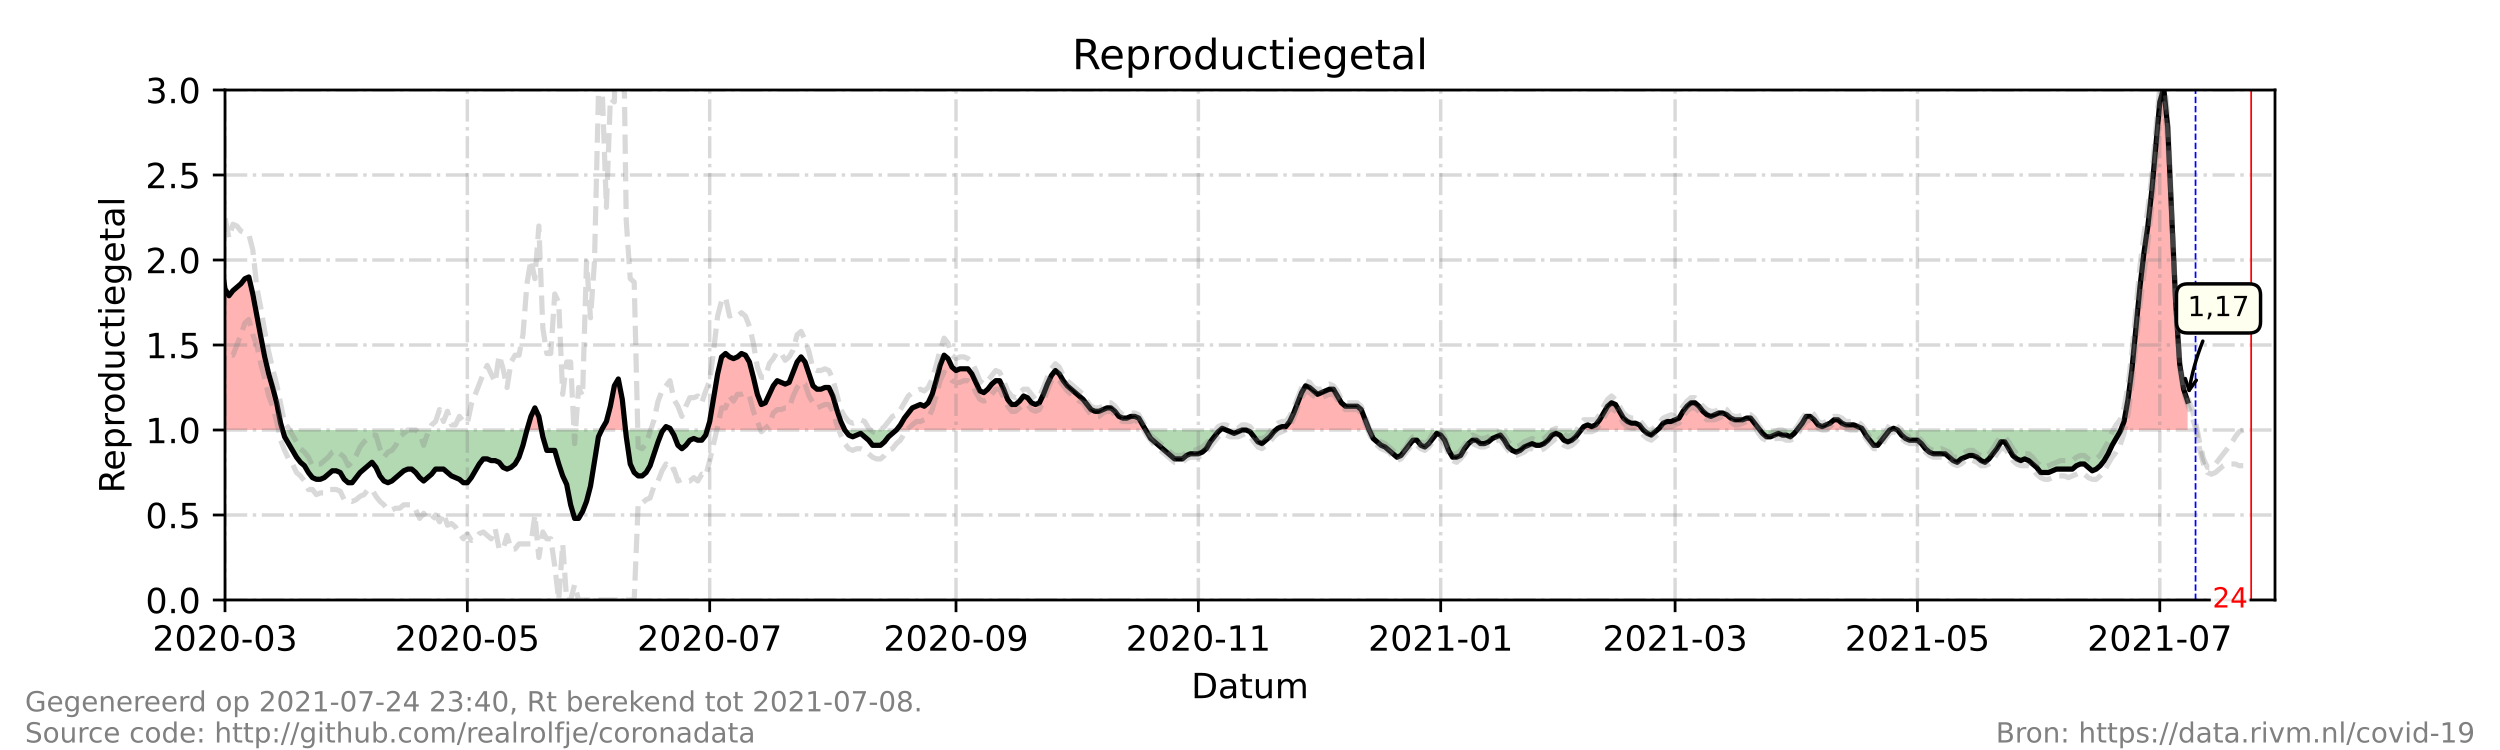 <?xml version="1.0" encoding="utf-8" standalone="no"?>
<!DOCTYPE svg PUBLIC "-//W3C//DTD SVG 1.1//EN"
  "http://www.w3.org/Graphics/SVG/1.1/DTD/svg11.dtd">
<!-- Created with matplotlib (https://matplotlib.org/) -->
<svg height="216pt" version="1.1" viewBox="0 0 720 216" width="720pt" xmlns="http://www.w3.org/2000/svg" xmlns:xlink="http://www.w3.org/1999/xlink">
 <defs>
  <style type="text/css">*{stroke-linecap:butt;stroke-linejoin:round;}</style>
 </defs>
 <g id="figure_1">
  <g id="patch_1">
   <path d="M 0 216 
L 720 216 
L 720 0 
L 0 0 
z
" style="fill:#ffffff;"/>
  </g>
  <g id="axes_1">
   <g id="patch_2">
    <path d="M 64.8 172.8 
L 655.2 172.8 
L 655.2 25.92 
L 64.8 25.92 
z
" style="fill:#ffffff;"/>
   </g>
   <g id="PolyCollection_1">
    <path clip-path="url(#pddf407e711)" d="M 49.926 123.84 
L 49.926 123.84 
L 51.07 123.84 
L 52.214 123.84 
L 53.358 123.84 
L 54.502 123.84 
L 55.647 123.84 
L 56.791 123.84 
L 57.935 123.84 
L 59.079 123.84 
L 60.223 123.84 
L 61.367 123.84 
L 62.512 123.84 
L 63.656 123.84 
L 64.8 123.84 
L 65.944 123.84 
L 67.088 123.84 
L 68.233 123.84 
L 69.377 123.84 
L 70.521 123.84 
L 71.665 123.84 
L 72.809 123.84 
L 73.953 123.84 
L 75.098 123.84 
L 76.242 123.84 
L 77.386 123.84 
L 78.53 123.84 
L 79.674 123.84 
L 80.819 123.84 
L 81.391 123.84 
L 80.819 121.882 
L 79.674 116.006 
L 78.53 111.6 
L 77.386 107.683 
L 76.242 102.787 
L 75.098 96.912 
L 73.953 91.037 
L 72.809 84.672 
L 71.665 79.776 
L 70.521 80.266 
L 69.377 81.734 
L 68.233 82.714 
L 67.088 83.693 
L 65.944 85.162 
L 64.8 83.203 
L 63.656 75.37 
L 62.512 69.984 
L 61.367 71.942 
L 60.223 71.942 
L 59.079 67.536 
L 57.935 65.088 
L 56.791 66.067 
L 55.647 66.557 
L 54.502 73.411 
L 53.358 87.61 
L 52.214 94.954 
L 51.07 87.61 
L 49.926 78.307 
z
" style="fill:#ff0000;fill-opacity:0.3;"/>
    <path clip-path="url(#pddf407e711)" d="M 151.758 123.84 
L 152.902 123.84 
L 154.047 123.84 
L 155.191 123.84 
L 155.953 123.84 
L 155.191 119.923 
L 154.047 117.475 
L 152.902 119.923 
z
" style="fill:#ff0000;fill-opacity:0.3;"/>
    <path clip-path="url(#pddf407e711)" d="M 173.269 123.84 
L 173.498 123.84 
L 174.642 123.84 
L 175.786 123.84 
L 176.93 123.84 
L 178.074 123.84 
L 179.219 123.84 
L 180.155 123.84 
L 179.219 115.027 
L 178.074 109.152 
L 176.93 111.11 
L 175.786 116.986 
L 174.642 121.392 
L 173.498 123.35 
z
" style="fill:#ff0000;fill-opacity:0.3;"/>
    <path clip-path="url(#pddf407e711)" d="M 191.042 123.84 
L 191.805 123.84 
L 192.949 123.84 
L 193.235 123.84 
L 192.949 123.35 
L 191.805 122.861 
z
" style="fill:#ff0000;fill-opacity:0.3;"/>
    <path clip-path="url(#pddf407e711)" d="M 203.676 123.84 
L 204.391 123.84 
L 205.535 123.84 
L 206.679 123.84 
L 207.823 123.84 
L 208.967 123.84 
L 210.112 123.84 
L 211.256 123.84 
L 212.4 123.84 
L 213.544 123.84 
L 214.688 123.84 
L 215.833 123.84 
L 216.977 123.84 
L 218.121 123.84 
L 219.265 123.84 
L 220.409 123.84 
L 221.553 123.84 
L 222.698 123.84 
L 223.842 123.84 
L 224.986 123.84 
L 226.13 123.84 
L 227.274 123.84 
L 228.419 123.84 
L 229.563 123.84 
L 230.707 123.84 
L 231.851 123.84 
L 232.995 123.84 
L 234.14 123.84 
L 235.284 123.84 
L 236.428 123.84 
L 237.572 123.84 
L 238.716 123.84 
L 239.86 123.84 
L 241.005 123.84 
L 242.149 123.84 
L 243.293 123.84 
L 242.149 121.392 
L 241.005 117.965 
L 239.86 114.048 
L 238.716 111.6 
L 237.572 111.6 
L 236.428 112.09 
L 235.284 112.09 
L 234.14 111.11 
L 232.995 107.683 
L 231.851 104.256 
L 230.707 102.787 
L 229.563 104.256 
L 228.419 107.194 
L 227.274 110.131 
L 226.13 110.621 
L 224.986 110.131 
L 223.842 109.642 
L 222.698 111.11 
L 221.553 113.558 
L 220.409 116.006 
L 219.265 116.496 
L 218.121 113.558 
L 216.977 108.662 
L 215.833 104.256 
L 214.688 102.298 
L 213.544 101.808 
L 212.4 102.787 
L 211.256 103.277 
L 210.112 102.787 
L 208.967 101.808 
L 207.823 102.787 
L 206.679 107.683 
L 205.535 114.538 
L 204.391 121.392 
z
" style="fill:#ff0000;fill-opacity:0.3;"/>
    <path clip-path="url(#pddf407e711)" d="M 258.167 123.84 
L 259.312 123.84 
L 260.456 123.84 
L 261.6 123.84 
L 262.744 123.84 
L 263.888 123.84 
L 265.033 123.84 
L 266.177 123.84 
L 267.321 123.84 
L 268.465 123.84 
L 269.609 123.84 
L 270.753 123.84 
L 271.898 123.84 
L 273.042 123.84 
L 274.186 123.84 
L 275.33 123.84 
L 276.474 123.84 
L 277.619 123.84 
L 278.763 123.84 
L 279.907 123.84 
L 281.051 123.84 
L 282.195 123.84 
L 283.34 123.84 
L 284.484 123.84 
L 285.628 123.84 
L 286.772 123.84 
L 287.916 123.84 
L 289.06 123.84 
L 290.205 123.84 
L 291.349 123.84 
L 292.493 123.84 
L 293.637 123.84 
L 294.781 123.84 
L 295.926 123.84 
L 297.07 123.84 
L 298.214 123.84 
L 299.358 123.84 
L 300.502 123.84 
L 301.647 123.84 
L 302.791 123.84 
L 303.935 123.84 
L 305.079 123.84 
L 306.223 123.84 
L 307.367 123.84 
L 308.512 123.84 
L 309.656 123.84 
L 310.8 123.84 
L 311.944 123.84 
L 313.088 123.84 
L 314.233 123.84 
L 315.377 123.84 
L 316.521 123.84 
L 317.665 123.84 
L 318.809 123.84 
L 319.953 123.84 
L 321.098 123.84 
L 322.242 123.84 
L 323.386 123.84 
L 324.53 123.84 
L 325.674 123.84 
L 326.819 123.84 
L 327.963 123.84 
L 329.107 123.84 
L 329.965 123.84 
L 329.107 122.371 
L 327.963 120.413 
L 326.819 119.923 
L 325.674 119.923 
L 324.53 120.413 
L 323.386 120.413 
L 322.242 119.923 
L 321.098 118.454 
L 319.953 117.475 
L 318.809 117.475 
L 317.665 117.965 
L 316.521 118.454 
L 315.377 118.454 
L 314.233 117.965 
L 313.088 116.496 
L 311.944 115.027 
L 310.8 114.048 
L 309.656 113.069 
L 308.512 112.09 
L 307.367 111.11 
L 306.223 109.642 
L 305.079 107.683 
L 303.935 106.704 
L 302.791 108.173 
L 301.647 110.621 
L 300.502 113.558 
L 299.358 116.006 
L 298.214 116.496 
L 297.07 116.006 
L 295.926 114.538 
L 294.781 114.048 
L 293.637 115.517 
L 292.493 116.496 
L 291.349 116.496 
L 290.205 115.027 
L 289.06 112.09 
L 287.916 109.642 
L 286.772 109.642 
L 285.628 110.621 
L 284.484 112.09 
L 283.34 113.069 
L 282.195 112.579 
L 281.051 110.131 
L 279.907 107.683 
L 278.763 106.214 
L 277.619 106.214 
L 276.474 106.214 
L 275.33 106.704 
L 274.186 105.725 
L 273.042 103.277 
L 271.898 102.298 
L 270.753 105.235 
L 269.609 109.642 
L 268.465 113.558 
L 267.321 116.006 
L 266.177 116.986 
L 265.033 116.496 
L 263.888 116.986 
L 262.744 117.475 
L 261.6 118.944 
L 260.456 120.413 
L 259.312 122.371 
z
" style="fill:#ff0000;fill-opacity:0.3;"/>
    <path clip-path="url(#pddf407e711)" d="M 351.419 123.84 
L 351.991 123.84 
L 353.135 123.84 
L 351.991 123.35 
z
" style="fill:#ff0000;fill-opacity:0.3;"/>
    <path clip-path="url(#pddf407e711)" d="M 367.437 123.84 
L 368.009 123.84 
L 369.153 123.84 
L 370.298 123.84 
L 371.442 123.84 
L 372.586 123.84 
L 373.73 123.84 
L 374.874 123.84 
L 376.019 123.84 
L 377.163 123.84 
L 378.307 123.84 
L 379.451 123.84 
L 380.595 123.84 
L 381.74 123.84 
L 382.884 123.84 
L 384.028 123.84 
L 385.172 123.84 
L 386.316 123.84 
L 387.46 123.84 
L 388.605 123.84 
L 389.749 123.84 
L 390.893 123.84 
L 392.037 123.84 
L 393.181 123.84 
L 394.326 123.84 
L 393.181 120.902 
L 392.037 117.965 
L 390.893 116.986 
L 389.749 116.986 
L 388.605 116.986 
L 387.46 116.986 
L 386.316 116.006 
L 385.172 114.048 
L 384.028 112.09 
L 382.884 112.09 
L 381.74 112.579 
L 380.595 113.069 
L 379.451 113.558 
L 378.307 112.579 
L 377.163 111.6 
L 376.019 111.11 
L 374.874 113.069 
L 373.73 116.006 
L 372.586 118.944 
L 371.442 121.392 
L 370.298 122.861 
L 369.153 122.861 
L 368.009 123.35 
z
" style="fill:#ff0000;fill-opacity:0.3;"/>
    <path clip-path="url(#pddf407e711)" d="M 455.349 123.84 
L 456.112 123.84 
L 457.256 123.84 
L 458.4 123.84 
L 459.544 123.84 
L 460.688 123.84 
L 461.833 123.84 
L 462.977 123.84 
L 464.121 123.84 
L 465.265 123.84 
L 466.409 123.84 
L 467.553 123.84 
L 468.698 123.84 
L 469.842 123.84 
L 470.986 123.84 
L 472.13 123.84 
L 473.274 123.84 
L 472.13 122.371 
L 470.986 121.882 
L 469.842 121.882 
L 468.698 121.392 
L 467.553 120.413 
L 466.409 118.454 
L 465.265 116.496 
L 464.121 116.006 
L 462.977 116.986 
L 461.833 118.944 
L 460.688 120.902 
L 459.544 122.371 
L 458.4 122.861 
L 457.256 122.371 
L 456.112 122.861 
z
" style="fill:#ff0000;fill-opacity:0.3;"/>
    <path clip-path="url(#pddf407e711)" d="M 477.279 123.84 
L 477.851 123.84 
L 478.995 123.84 
L 480.14 123.84 
L 481.284 123.84 
L 482.428 123.84 
L 483.572 123.84 
L 484.716 123.84 
L 485.86 123.84 
L 487.005 123.84 
L 488.149 123.84 
L 489.293 123.84 
L 490.437 123.84 
L 491.581 123.84 
L 492.726 123.84 
L 493.87 123.84 
L 495.014 123.84 
L 496.158 123.84 
L 497.302 123.84 
L 498.447 123.84 
L 499.591 123.84 
L 500.735 123.84 
L 501.879 123.84 
L 503.023 123.84 
L 504.167 123.84 
L 505.312 123.84 
L 506.456 123.84 
L 506.837 123.84 
L 506.456 123.35 
L 505.312 121.882 
L 504.167 120.413 
L 503.023 120.413 
L 501.879 120.902 
L 500.735 120.902 
L 499.591 120.902 
L 498.447 120.413 
L 497.302 119.434 
L 496.158 118.944 
L 495.014 118.944 
L 493.87 119.434 
L 492.726 119.923 
L 491.581 119.434 
L 490.437 118.454 
L 489.293 116.986 
L 488.149 116.006 
L 487.005 116.006 
L 485.86 116.986 
L 484.716 118.454 
L 483.572 120.413 
L 482.428 120.902 
L 481.284 121.392 
L 480.14 121.392 
L 478.995 121.882 
L 477.851 123.35 
z
" style="fill:#ff0000;fill-opacity:0.3;"/>
    <path clip-path="url(#pddf407e711)" d="M 517.516 123.84 
L 517.898 123.84 
L 519.042 123.84 
L 520.186 123.84 
L 521.33 123.84 
L 522.474 123.84 
L 523.619 123.84 
L 524.763 123.84 
L 525.907 123.84 
L 527.051 123.84 
L 528.195 123.84 
L 529.34 123.84 
L 530.484 123.84 
L 531.628 123.84 
L 532.772 123.84 
L 533.916 123.84 
L 535.06 123.84 
L 536.205 123.84 
L 536.491 123.84 
L 536.205 123.35 
L 535.06 122.861 
L 533.916 122.371 
L 532.772 122.371 
L 531.628 122.371 
L 530.484 121.882 
L 529.34 120.902 
L 528.195 120.902 
L 527.051 121.882 
L 525.907 122.371 
L 524.763 122.861 
L 523.619 122.371 
L 522.474 120.902 
L 521.33 119.923 
L 520.186 119.923 
L 519.042 121.882 
L 517.898 123.35 
z
" style="fill:#ff0000;fill-opacity:0.3;"/>
    <path clip-path="url(#pddf407e711)" d="M 544.214 123.84 
L 545.358 123.84 
L 546.502 123.84 
L 545.358 123.35 
z
" style="fill:#ff0000;fill-opacity:0.3;"/>
    <path clip-path="url(#pddf407e711)" d="M 610.767 123.84 
L 611.721 123.84 
L 612.865 123.84 
L 614.009 123.84 
L 615.153 123.84 
L 616.298 123.84 
L 617.442 123.84 
L 618.586 123.84 
L 619.73 123.84 
L 620.874 123.84 
L 622.019 123.84 
L 623.163 123.84 
L 624.307 123.84 
L 625.451 123.84 
L 626.595 123.84 
L 627.74 123.84 
L 628.884 123.84 
L 630.028 123.84 
L 630.028 123.84 
L 630.028 115.517 
L 628.884 112.09 
L 627.74 104.746 
L 626.595 87.12 
L 625.451 61.171 
L 624.307 36.691 
L 623.163 25.43 
L 622.019 29.347 
L 620.874 41.587 
L 619.73 54.806 
L 618.586 65.088 
L 617.442 72.922 
L 616.298 82.714 
L 615.153 94.464 
L 614.009 106.214 
L 612.865 115.027 
L 611.721 121.392 
z
" style="fill:#ff0000;fill-opacity:0.3;"/>
   </g>
   <g id="PolyCollection_2">
    <path clip-path="url(#pddf407e711)" d="M 81.391 123.84 
L 81.963 123.84 
L 83.107 123.84 
L 84.251 123.84 
L 85.395 123.84 
L 86.54 123.84 
L 87.684 123.84 
L 88.828 123.84 
L 89.972 123.84 
L 91.116 123.84 
L 92.26 123.84 
L 93.405 123.84 
L 94.549 123.84 
L 95.693 123.84 
L 96.837 123.84 
L 97.981 123.84 
L 99.126 123.84 
L 100.27 123.84 
L 101.414 123.84 
L 102.558 123.84 
L 103.702 123.84 
L 104.847 123.84 
L 105.991 123.84 
L 107.135 123.84 
L 108.279 123.84 
L 109.423 123.84 
L 110.567 123.84 
L 111.712 123.84 
L 112.856 123.84 
L 114 123.84 
L 115.144 123.84 
L 116.288 123.84 
L 117.433 123.84 
L 118.577 123.84 
L 119.721 123.84 
L 120.865 123.84 
L 122.009 123.84 
L 123.153 123.84 
L 124.298 123.84 
L 125.442 123.84 
L 126.586 123.84 
L 127.73 123.84 
L 128.874 123.84 
L 130.019 123.84 
L 131.163 123.84 
L 132.307 123.84 
L 133.451 123.84 
L 134.595 123.84 
L 135.74 123.84 
L 136.884 123.84 
L 138.028 123.84 
L 139.172 123.84 
L 140.316 123.84 
L 141.46 123.84 
L 142.605 123.84 
L 143.749 123.84 
L 144.893 123.84 
L 146.037 123.84 
L 147.181 123.84 
L 148.326 123.84 
L 149.47 123.84 
L 150.614 123.84 
L 151.758 123.84 
L 151.758 123.84 
L 151.758 123.84 
L 150.614 128.246 
L 149.47 131.674 
L 148.326 133.632 
L 147.181 134.611 
L 146.037 135.101 
L 144.893 134.611 
L 143.749 133.142 
L 142.605 132.653 
L 141.46 132.653 
L 140.316 132.163 
L 139.172 132.163 
L 138.028 133.632 
L 136.884 135.59 
L 135.74 137.549 
L 134.595 139.018 
L 133.451 139.018 
L 132.307 138.038 
L 131.163 137.549 
L 130.019 137.059 
L 128.874 136.08 
L 127.73 135.101 
L 126.586 135.101 
L 125.442 135.101 
L 124.298 136.57 
L 123.153 137.549 
L 122.009 138.528 
L 120.865 137.549 
L 119.721 136.08 
L 118.577 135.101 
L 117.433 135.101 
L 116.288 135.59 
L 115.144 136.57 
L 114 137.549 
L 112.856 138.528 
L 111.712 139.018 
L 110.567 138.528 
L 109.423 137.059 
L 108.279 134.611 
L 107.135 133.142 
L 105.991 134.122 
L 104.847 135.101 
L 103.702 136.08 
L 102.558 137.549 
L 101.414 139.018 
L 100.27 139.018 
L 99.126 138.038 
L 97.981 136.08 
L 96.837 135.59 
L 95.693 135.59 
L 94.549 136.57 
L 93.405 137.549 
L 92.26 138.038 
L 91.116 138.038 
L 89.972 137.549 
L 88.828 136.08 
L 87.684 134.122 
L 86.54 133.142 
L 85.395 131.674 
L 84.251 129.715 
L 83.107 127.757 
L 81.963 125.798 
z
" style="fill:#008000;fill-opacity:0.3;"/>
    <path clip-path="url(#pddf407e711)" d="M 155.953 123.84 
L 156.335 123.84 
L 157.479 123.84 
L 158.623 123.84 
L 159.767 123.84 
L 160.912 123.84 
L 162.056 123.84 
L 163.2 123.84 
L 164.344 123.84 
L 165.488 123.84 
L 166.633 123.84 
L 167.777 123.84 
L 168.921 123.84 
L 170.065 123.84 
L 171.209 123.84 
L 172.353 123.84 
L 173.269 123.84 
L 172.353 125.798 
L 171.209 132.653 
L 170.065 139.997 
L 168.921 144.403 
L 167.777 147.341 
L 166.633 149.299 
L 165.488 149.299 
L 164.344 145.382 
L 163.2 139.507 
L 162.056 137.059 
L 160.912 133.632 
L 159.767 129.715 
L 158.623 129.715 
L 157.479 129.715 
L 156.335 125.798 
z
" style="fill:#008000;fill-opacity:0.3;"/>
    <path clip-path="url(#pddf407e711)" d="M 180.155 123.84 
L 180.363 123.84 
L 181.507 123.84 
L 182.651 123.84 
L 183.795 123.84 
L 184.94 123.84 
L 186.084 123.84 
L 187.228 123.84 
L 188.372 123.84 
L 189.516 123.84 
L 190.66 123.84 
L 191.042 123.84 
L 190.66 124.33 
L 189.516 127.267 
L 188.372 130.694 
L 187.228 134.122 
L 186.084 136.08 
L 184.94 137.059 
L 183.795 137.059 
L 182.651 136.08 
L 181.507 133.632 
L 180.363 125.798 
z
" style="fill:#008000;fill-opacity:0.3;"/>
    <path clip-path="url(#pddf407e711)" d="M 193.235 123.84 
L 194.093 123.84 
L 195.237 123.84 
L 196.381 123.84 
L 197.526 123.84 
L 198.67 123.84 
L 199.814 123.84 
L 200.958 123.84 
L 202.102 123.84 
L 203.247 123.84 
L 203.676 123.84 
L 203.247 125.309 
L 202.102 126.778 
L 200.958 126.778 
L 199.814 126.288 
L 198.67 126.778 
L 197.526 128.246 
L 196.381 129.226 
L 195.237 128.246 
L 194.093 125.309 
z
" style="fill:#008000;fill-opacity:0.3;"/>
    <path clip-path="url(#pddf407e711)" d="M 243.293 123.84 
L 243.293 123.84 
L 244.437 123.84 
L 245.581 123.84 
L 246.726 123.84 
L 247.87 123.84 
L 249.014 123.84 
L 250.158 123.84 
L 251.302 123.84 
L 252.447 123.84 
L 253.591 123.84 
L 254.735 123.84 
L 255.879 123.84 
L 257.023 123.84 
L 258.167 123.84 
L 258.167 123.84 
L 258.167 123.84 
L 257.023 124.819 
L 255.879 125.798 
L 254.735 127.267 
L 253.591 128.246 
L 252.447 128.246 
L 251.302 128.246 
L 250.158 126.778 
L 249.014 125.798 
L 247.87 124.819 
L 246.726 125.309 
L 245.581 125.798 
L 244.437 125.309 
L 243.293 123.84 
z
" style="fill:#008000;fill-opacity:0.3;"/>
    <path clip-path="url(#pddf407e711)" d="M 329.965 123.84 
L 330.251 123.84 
L 331.395 123.84 
L 332.54 123.84 
L 333.684 123.84 
L 334.828 123.84 
L 335.972 123.84 
L 337.116 123.84 
L 338.26 123.84 
L 339.405 123.84 
L 340.549 123.84 
L 341.693 123.84 
L 342.837 123.84 
L 343.981 123.84 
L 345.126 123.84 
L 346.27 123.84 
L 347.414 123.84 
L 348.558 123.84 
L 349.702 123.84 
L 350.847 123.84 
L 351.419 123.84 
L 350.847 124.33 
L 349.702 125.798 
L 348.558 127.267 
L 347.414 129.226 
L 346.27 130.205 
L 345.126 130.694 
L 343.981 130.694 
L 342.837 130.694 
L 341.693 131.184 
L 340.549 132.163 
L 339.405 132.163 
L 338.26 132.163 
L 337.116 131.184 
L 335.972 130.205 
L 334.828 129.226 
L 333.684 128.246 
L 332.54 127.267 
L 331.395 126.288 
L 330.251 124.33 
z
" style="fill:#008000;fill-opacity:0.3;"/>
    <path clip-path="url(#pddf407e711)" d="M 353.135 123.84 
L 353.135 123.84 
L 354.279 123.84 
L 355.423 123.84 
L 356.567 123.84 
L 357.712 123.84 
L 358.856 123.84 
L 360 123.84 
L 361.144 123.84 
L 362.288 123.84 
L 363.433 123.84 
L 364.577 123.84 
L 365.721 123.84 
L 366.865 123.84 
L 367.437 123.84 
L 366.865 124.33 
L 365.721 125.798 
L 364.577 126.778 
L 363.433 127.757 
L 362.288 127.267 
L 361.144 125.798 
L 360 124.33 
L 358.856 123.84 
L 357.712 123.84 
L 356.567 124.33 
L 355.423 124.819 
L 354.279 124.33 
L 353.135 123.84 
z
" style="fill:#008000;fill-opacity:0.3;"/>
    <path clip-path="url(#pddf407e711)" d="M 394.326 123.84 
L 394.326 123.84 
L 395.47 123.84 
L 396.614 123.84 
L 397.758 123.84 
L 398.902 123.84 
L 400.047 123.84 
L 401.191 123.84 
L 402.335 123.84 
L 403.479 123.84 
L 404.623 123.84 
L 405.767 123.84 
L 406.912 123.84 
L 408.056 123.84 
L 409.2 123.84 
L 410.344 123.84 
L 411.488 123.84 
L 412.633 123.84 
L 413.777 123.84 
L 414.921 123.84 
L 416.065 123.84 
L 417.209 123.84 
L 418.353 123.84 
L 419.498 123.84 
L 420.642 123.84 
L 421.786 123.84 
L 422.93 123.84 
L 424.074 123.84 
L 425.219 123.84 
L 426.363 123.84 
L 427.507 123.84 
L 428.651 123.84 
L 429.795 123.84 
L 430.94 123.84 
L 432.084 123.84 
L 433.228 123.84 
L 434.372 123.84 
L 435.516 123.84 
L 436.66 123.84 
L 437.805 123.84 
L 438.949 123.84 
L 440.093 123.84 
L 441.237 123.84 
L 442.381 123.84 
L 443.526 123.84 
L 444.67 123.84 
L 445.814 123.84 
L 446.958 123.84 
L 448.102 123.84 
L 449.247 123.84 
L 450.391 123.84 
L 451.535 123.84 
L 452.679 123.84 
L 453.823 123.84 
L 454.967 123.84 
L 455.349 123.84 
L 454.967 124.33 
L 453.823 125.798 
L 452.679 126.778 
L 451.535 127.267 
L 450.391 126.778 
L 449.247 125.309 
L 448.102 124.819 
L 446.958 125.309 
L 445.814 126.778 
L 444.67 127.757 
L 443.526 128.246 
L 442.381 128.246 
L 441.237 127.757 
L 440.093 128.246 
L 438.949 128.736 
L 437.805 129.715 
L 436.66 130.205 
L 435.516 129.715 
L 434.372 128.736 
L 433.228 126.778 
L 432.084 125.309 
L 430.94 125.798 
L 429.795 126.288 
L 428.651 127.267 
L 427.507 127.757 
L 426.363 127.757 
L 425.219 126.778 
L 424.074 126.778 
L 422.93 127.757 
L 421.786 129.226 
L 420.642 131.184 
L 419.498 131.674 
L 418.353 131.674 
L 417.209 129.715 
L 416.065 126.778 
L 414.921 125.309 
L 413.777 124.819 
L 412.633 126.288 
L 411.488 127.757 
L 410.344 128.736 
L 409.2 128.246 
L 408.056 126.778 
L 406.912 126.778 
L 405.767 128.246 
L 404.623 129.715 
L 403.479 131.184 
L 402.335 131.674 
L 401.191 130.694 
L 400.047 129.715 
L 398.902 128.736 
L 397.758 128.246 
L 396.614 127.267 
L 395.47 126.288 
L 394.326 123.84 
z
" style="fill:#008000;fill-opacity:0.3;"/>
    <path clip-path="url(#pddf407e711)" d="M 473.274 123.84 
L 473.274 123.84 
L 474.419 123.84 
L 475.563 123.84 
L 476.707 123.84 
L 477.279 123.84 
L 476.707 124.33 
L 475.563 125.309 
L 474.419 124.819 
L 473.274 123.84 
z
" style="fill:#008000;fill-opacity:0.3;"/>
    <path clip-path="url(#pddf407e711)" d="M 506.837 123.84 
L 507.6 123.84 
L 508.744 123.84 
L 509.888 123.84 
L 511.033 123.84 
L 512.177 123.84 
L 513.321 123.84 
L 514.465 123.84 
L 515.609 123.84 
L 516.753 123.84 
L 517.516 123.84 
L 516.753 124.819 
L 515.609 125.798 
L 514.465 125.309 
L 513.321 125.309 
L 512.177 124.819 
L 511.033 125.309 
L 509.888 125.798 
L 508.744 125.798 
L 507.6 124.819 
z
" style="fill:#008000;fill-opacity:0.3;"/>
    <path clip-path="url(#pddf407e711)" d="M 536.491 123.84 
L 537.349 123.84 
L 538.493 123.84 
L 539.637 123.84 
L 540.781 123.84 
L 541.926 123.84 
L 543.07 123.84 
L 544.214 123.84 
L 544.214 123.84 
L 544.214 123.84 
L 543.07 125.309 
L 541.926 126.778 
L 540.781 128.246 
L 539.637 128.246 
L 538.493 126.778 
L 537.349 125.309 
z
" style="fill:#008000;fill-opacity:0.3;"/>
    <path clip-path="url(#pddf407e711)" d="M 546.502 123.84 
L 546.502 123.84 
L 547.647 123.84 
L 548.791 123.84 
L 549.935 123.84 
L 551.079 123.84 
L 552.223 123.84 
L 553.367 123.84 
L 554.512 123.84 
L 555.656 123.84 
L 556.8 123.84 
L 557.944 123.84 
L 559.088 123.84 
L 560.233 123.84 
L 561.377 123.84 
L 562.521 123.84 
L 563.665 123.84 
L 564.809 123.84 
L 565.953 123.84 
L 567.098 123.84 
L 568.242 123.84 
L 569.386 123.84 
L 570.53 123.84 
L 571.674 123.84 
L 572.819 123.84 
L 573.963 123.84 
L 575.107 123.84 
L 576.251 123.84 
L 577.395 123.84 
L 578.54 123.84 
L 579.684 123.84 
L 580.828 123.84 
L 581.972 123.84 
L 583.116 123.84 
L 584.26 123.84 
L 585.405 123.84 
L 586.549 123.84 
L 587.693 123.84 
L 588.837 123.84 
L 589.981 123.84 
L 591.126 123.84 
L 592.27 123.84 
L 593.414 123.84 
L 594.558 123.84 
L 595.702 123.84 
L 596.847 123.84 
L 597.991 123.84 
L 599.135 123.84 
L 600.279 123.84 
L 601.423 123.84 
L 602.567 123.84 
L 603.712 123.84 
L 604.856 123.84 
L 606 123.84 
L 607.144 123.84 
L 608.288 123.84 
L 609.433 123.84 
L 610.577 123.84 
L 610.767 123.84 
L 610.577 124.33 
L 609.433 126.288 
L 608.288 128.246 
L 607.144 130.694 
L 606 132.653 
L 604.856 134.122 
L 603.712 135.101 
L 602.567 135.59 
L 601.423 134.611 
L 600.279 133.632 
L 599.135 133.632 
L 597.991 134.122 
L 596.847 135.101 
L 595.702 135.101 
L 594.558 135.101 
L 593.414 135.101 
L 592.27 135.101 
L 591.126 135.59 
L 589.981 136.08 
L 588.837 136.08 
L 587.693 136.08 
L 586.549 134.611 
L 585.405 133.632 
L 584.26 132.653 
L 583.116 132.163 
L 581.972 132.653 
L 580.828 132.163 
L 579.684 131.184 
L 578.54 129.226 
L 577.395 127.267 
L 576.251 127.267 
L 575.107 129.226 
L 573.963 130.694 
L 572.819 132.163 
L 571.674 133.142 
L 570.53 132.653 
L 569.386 131.674 
L 568.242 131.184 
L 567.098 131.184 
L 565.953 131.674 
L 564.809 132.163 
L 563.665 133.142 
L 562.521 132.653 
L 561.377 131.674 
L 560.233 130.694 
L 559.088 130.694 
L 557.944 130.694 
L 556.8 130.694 
L 555.656 130.205 
L 554.512 129.226 
L 553.367 127.757 
L 552.223 126.778 
L 551.079 126.778 
L 549.935 126.778 
L 548.791 126.288 
L 547.647 125.309 
L 546.502 123.84 
z
" style="fill:#008000;fill-opacity:0.3;"/>
   </g>
   <g id="matplotlib.axis_1">
    <g id="xtick_1">
     <g id="line2d_1">
      <path clip-path="url(#pddf407e711)" d="M 64.8 172.8 
L 64.8 25.92 
" style="fill:none;stroke:#808080;stroke-dasharray:6.4,1.6,1,1.6;stroke-dashoffset:0;stroke-opacity:0.3;"/>
     </g>
     <g id="line2d_2">
      <defs>
       <path d="M 0 0 
L 0 3.5 
" id="m4962522bb1" style="stroke:#000000;stroke-width:0.8;"/>
      </defs>
      <g>
       <use style="stroke:#000000;stroke-width:0.8;" x="64.8" xlink:href="#m4962522bb1" y="172.8"/>
      </g>
     </g>
     <g id="text_1">
      <!-- 2020-03 -->
      <g transform="translate(43.909 187.398)scale(0.1 -0.1)">
       <defs>
        <path d="M 19.188 8.297 
L 53.609 8.297 
L 53.609 0 
L 7.328 0 
L 7.328 8.297 
Q 12.938 14.109 22.625 23.891 
Q 32.328 33.688 34.812 36.531 
Q 39.547 41.844 41.422 45.531 
Q 43.312 49.219 43.312 52.781 
Q 43.312 58.594 39.234 62.25 
Q 35.156 65.922 28.609 65.922 
Q 23.969 65.922 18.812 64.312 
Q 13.672 62.703 7.812 59.422 
L 7.812 69.391 
Q 13.766 71.781 18.938 73 
Q 24.125 74.219 28.422 74.219 
Q 39.75 74.219 46.484 68.547 
Q 53.219 62.891 53.219 53.422 
Q 53.219 48.922 51.531 44.891 
Q 49.859 40.875 45.406 35.406 
Q 44.188 33.984 37.641 27.219 
Q 31.109 20.453 19.188 8.297 
z
" id="DejaVuSans-50"/>
        <path d="M 31.781 66.406 
Q 24.172 66.406 20.328 58.906 
Q 16.5 51.422 16.5 36.375 
Q 16.5 21.391 20.328 13.891 
Q 24.172 6.391 31.781 6.391 
Q 39.453 6.391 43.281 13.891 
Q 47.125 21.391 47.125 36.375 
Q 47.125 51.422 43.281 58.906 
Q 39.453 66.406 31.781 66.406 
z
M 31.781 74.219 
Q 44.047 74.219 50.516 64.516 
Q 56.984 54.828 56.984 36.375 
Q 56.984 17.969 50.516 8.266 
Q 44.047 -1.422 31.781 -1.422 
Q 19.531 -1.422 13.062 8.266 
Q 6.594 17.969 6.594 36.375 
Q 6.594 54.828 13.062 64.516 
Q 19.531 74.219 31.781 74.219 
z
" id="DejaVuSans-48"/>
        <path d="M 4.891 31.391 
L 31.203 31.391 
L 31.203 23.391 
L 4.891 23.391 
z
" id="DejaVuSans-45"/>
        <path d="M 40.578 39.312 
Q 47.656 37.797 51.625 33 
Q 55.609 28.219 55.609 21.188 
Q 55.609 10.406 48.188 4.484 
Q 40.766 -1.422 27.094 -1.422 
Q 22.516 -1.422 17.656 -0.516 
Q 12.797 0.391 7.625 2.203 
L 7.625 11.719 
Q 11.719 9.328 16.594 8.109 
Q 21.484 6.891 26.812 6.891 
Q 36.078 6.891 40.938 10.547 
Q 45.797 14.203 45.797 21.188 
Q 45.797 27.641 41.281 31.266 
Q 36.766 34.906 28.719 34.906 
L 20.219 34.906 
L 20.219 43.016 
L 29.109 43.016 
Q 36.375 43.016 40.234 45.922 
Q 44.094 48.828 44.094 54.297 
Q 44.094 59.906 40.109 62.906 
Q 36.141 65.922 28.719 65.922 
Q 24.656 65.922 20.016 65.031 
Q 15.375 64.156 9.812 62.312 
L 9.812 71.094 
Q 15.438 72.656 20.344 73.438 
Q 25.25 74.219 29.594 74.219 
Q 40.828 74.219 47.359 69.109 
Q 53.906 64.016 53.906 55.328 
Q 53.906 49.266 50.438 45.094 
Q 46.969 40.922 40.578 39.312 
z
" id="DejaVuSans-51"/>
       </defs>
       <use xlink:href="#DejaVuSans-50"/>
       <use x="63.623" xlink:href="#DejaVuSans-48"/>
       <use x="127.246" xlink:href="#DejaVuSans-50"/>
       <use x="190.869" xlink:href="#DejaVuSans-48"/>
       <use x="254.492" xlink:href="#DejaVuSans-45"/>
       <use x="290.576" xlink:href="#DejaVuSans-48"/>
       <use x="354.199" xlink:href="#DejaVuSans-51"/>
      </g>
     </g>
    </g>
    <g id="xtick_2">
     <g id="line2d_3">
      <path clip-path="url(#pddf407e711)" d="M 134.595 172.8 
L 134.595 25.92 
" style="fill:none;stroke:#808080;stroke-dasharray:6.4,1.6,1,1.6;stroke-dashoffset:0;stroke-opacity:0.3;"/>
     </g>
     <g id="line2d_4">
      <g>
       <use style="stroke:#000000;stroke-width:0.8;" x="134.595" xlink:href="#m4962522bb1" y="172.8"/>
      </g>
     </g>
     <g id="text_2">
      <!-- 2020-05 -->
      <g transform="translate(113.704 187.398)scale(0.1 -0.1)">
       <defs>
        <path d="M 10.797 72.906 
L 49.516 72.906 
L 49.516 64.594 
L 19.828 64.594 
L 19.828 46.734 
Q 21.969 47.469 24.109 47.828 
Q 26.266 48.188 28.422 48.188 
Q 40.625 48.188 47.75 41.5 
Q 54.891 34.812 54.891 23.391 
Q 54.891 11.625 47.562 5.094 
Q 40.234 -1.422 26.906 -1.422 
Q 22.312 -1.422 17.547 -0.641 
Q 12.797 0.141 7.719 1.703 
L 7.719 11.625 
Q 12.109 9.234 16.797 8.062 
Q 21.484 6.891 26.703 6.891 
Q 35.156 6.891 40.078 11.328 
Q 45.016 15.766 45.016 23.391 
Q 45.016 31 40.078 35.438 
Q 35.156 39.891 26.703 39.891 
Q 22.75 39.891 18.812 39.016 
Q 14.891 38.141 10.797 36.281 
z
" id="DejaVuSans-53"/>
       </defs>
       <use xlink:href="#DejaVuSans-50"/>
       <use x="63.623" xlink:href="#DejaVuSans-48"/>
       <use x="127.246" xlink:href="#DejaVuSans-50"/>
       <use x="190.869" xlink:href="#DejaVuSans-48"/>
       <use x="254.492" xlink:href="#DejaVuSans-45"/>
       <use x="290.576" xlink:href="#DejaVuSans-48"/>
       <use x="354.199" xlink:href="#DejaVuSans-53"/>
      </g>
     </g>
    </g>
    <g id="xtick_3">
     <g id="line2d_5">
      <path clip-path="url(#pddf407e711)" d="M 204.391 172.8 
L 204.391 25.92 
" style="fill:none;stroke:#808080;stroke-dasharray:6.4,1.6,1,1.6;stroke-dashoffset:0;stroke-opacity:0.3;"/>
     </g>
     <g id="line2d_6">
      <g>
       <use style="stroke:#000000;stroke-width:0.8;" x="204.391" xlink:href="#m4962522bb1" y="172.8"/>
      </g>
     </g>
     <g id="text_3">
      <!-- 2020-07 -->
      <g transform="translate(183.499 187.398)scale(0.1 -0.1)">
       <defs>
        <path d="M 8.203 72.906 
L 55.078 72.906 
L 55.078 68.703 
L 28.609 0 
L 18.312 0 
L 43.219 64.594 
L 8.203 64.594 
z
" id="DejaVuSans-55"/>
       </defs>
       <use xlink:href="#DejaVuSans-50"/>
       <use x="63.623" xlink:href="#DejaVuSans-48"/>
       <use x="127.246" xlink:href="#DejaVuSans-50"/>
       <use x="190.869" xlink:href="#DejaVuSans-48"/>
       <use x="254.492" xlink:href="#DejaVuSans-45"/>
       <use x="290.576" xlink:href="#DejaVuSans-48"/>
       <use x="354.199" xlink:href="#DejaVuSans-55"/>
      </g>
     </g>
    </g>
    <g id="xtick_4">
     <g id="line2d_7">
      <path clip-path="url(#pddf407e711)" d="M 275.33 172.8 
L 275.33 25.92 
" style="fill:none;stroke:#808080;stroke-dasharray:6.4,1.6,1,1.6;stroke-dashoffset:0;stroke-opacity:0.3;"/>
     </g>
     <g id="line2d_8">
      <g>
       <use style="stroke:#000000;stroke-width:0.8;" x="275.33" xlink:href="#m4962522bb1" y="172.8"/>
      </g>
     </g>
     <g id="text_4">
      <!-- 2020-09 -->
      <g transform="translate(254.439 187.398)scale(0.1 -0.1)">
       <defs>
        <path d="M 10.984 1.516 
L 10.984 10.5 
Q 14.703 8.734 18.5 7.812 
Q 22.312 6.891 25.984 6.891 
Q 35.75 6.891 40.891 13.453 
Q 46.047 20.016 46.781 33.406 
Q 43.953 29.203 39.594 26.953 
Q 35.25 24.703 29.984 24.703 
Q 19.047 24.703 12.672 31.312 
Q 6.297 37.938 6.297 49.422 
Q 6.297 60.641 12.938 67.422 
Q 19.578 74.219 30.609 74.219 
Q 43.266 74.219 49.922 64.516 
Q 56.594 54.828 56.594 36.375 
Q 56.594 19.141 48.406 8.859 
Q 40.234 -1.422 26.422 -1.422 
Q 22.703 -1.422 18.891 -0.688 
Q 15.094 0.047 10.984 1.516 
z
M 30.609 32.422 
Q 37.25 32.422 41.125 36.953 
Q 45.016 41.5 45.016 49.422 
Q 45.016 57.281 41.125 61.844 
Q 37.25 66.406 30.609 66.406 
Q 23.969 66.406 20.094 61.844 
Q 16.219 57.281 16.219 49.422 
Q 16.219 41.5 20.094 36.953 
Q 23.969 32.422 30.609 32.422 
z
" id="DejaVuSans-57"/>
       </defs>
       <use xlink:href="#DejaVuSans-50"/>
       <use x="63.623" xlink:href="#DejaVuSans-48"/>
       <use x="127.246" xlink:href="#DejaVuSans-50"/>
       <use x="190.869" xlink:href="#DejaVuSans-48"/>
       <use x="254.492" xlink:href="#DejaVuSans-45"/>
       <use x="290.576" xlink:href="#DejaVuSans-48"/>
       <use x="354.199" xlink:href="#DejaVuSans-57"/>
      </g>
     </g>
    </g>
    <g id="xtick_5">
     <g id="line2d_9">
      <path clip-path="url(#pddf407e711)" d="M 345.126 172.8 
L 345.126 25.92 
" style="fill:none;stroke:#808080;stroke-dasharray:6.4,1.6,1,1.6;stroke-dashoffset:0;stroke-opacity:0.3;"/>
     </g>
     <g id="line2d_10">
      <g>
       <use style="stroke:#000000;stroke-width:0.8;" x="345.126" xlink:href="#m4962522bb1" y="172.8"/>
      </g>
     </g>
     <g id="text_5">
      <!-- 2020-11 -->
      <g transform="translate(324.234 187.398)scale(0.1 -0.1)">
       <defs>
        <path d="M 12.406 8.297 
L 28.516 8.297 
L 28.516 63.922 
L 10.984 60.406 
L 10.984 69.391 
L 28.422 72.906 
L 38.281 72.906 
L 38.281 8.297 
L 54.391 8.297 
L 54.391 0 
L 12.406 0 
z
" id="DejaVuSans-49"/>
       </defs>
       <use xlink:href="#DejaVuSans-50"/>
       <use x="63.623" xlink:href="#DejaVuSans-48"/>
       <use x="127.246" xlink:href="#DejaVuSans-50"/>
       <use x="190.869" xlink:href="#DejaVuSans-48"/>
       <use x="254.492" xlink:href="#DejaVuSans-45"/>
       <use x="290.576" xlink:href="#DejaVuSans-49"/>
       <use x="354.199" xlink:href="#DejaVuSans-49"/>
      </g>
     </g>
    </g>
    <g id="xtick_6">
     <g id="line2d_11">
      <path clip-path="url(#pddf407e711)" d="M 414.921 172.8 
L 414.921 25.92 
" style="fill:none;stroke:#808080;stroke-dasharray:6.4,1.6,1,1.6;stroke-dashoffset:0;stroke-opacity:0.3;"/>
     </g>
     <g id="line2d_12">
      <g>
       <use style="stroke:#000000;stroke-width:0.8;" x="414.921" xlink:href="#m4962522bb1" y="172.8"/>
      </g>
     </g>
     <g id="text_6">
      <!-- 2021-01 -->
      <g transform="translate(394.03 187.398)scale(0.1 -0.1)">
       <use xlink:href="#DejaVuSans-50"/>
       <use x="63.623" xlink:href="#DejaVuSans-48"/>
       <use x="127.246" xlink:href="#DejaVuSans-50"/>
       <use x="190.869" xlink:href="#DejaVuSans-49"/>
       <use x="254.492" xlink:href="#DejaVuSans-45"/>
       <use x="290.576" xlink:href="#DejaVuSans-48"/>
       <use x="354.199" xlink:href="#DejaVuSans-49"/>
      </g>
     </g>
    </g>
    <g id="xtick_7">
     <g id="line2d_13">
      <path clip-path="url(#pddf407e711)" d="M 482.428 172.8 
L 482.428 25.92 
" style="fill:none;stroke:#808080;stroke-dasharray:6.4,1.6,1,1.6;stroke-dashoffset:0;stroke-opacity:0.3;"/>
     </g>
     <g id="line2d_14">
      <g>
       <use style="stroke:#000000;stroke-width:0.8;" x="482.428" xlink:href="#m4962522bb1" y="172.8"/>
      </g>
     </g>
     <g id="text_7">
      <!-- 2021-03 -->
      <g transform="translate(461.537 187.398)scale(0.1 -0.1)">
       <use xlink:href="#DejaVuSans-50"/>
       <use x="63.623" xlink:href="#DejaVuSans-48"/>
       <use x="127.246" xlink:href="#DejaVuSans-50"/>
       <use x="190.869" xlink:href="#DejaVuSans-49"/>
       <use x="254.492" xlink:href="#DejaVuSans-45"/>
       <use x="290.576" xlink:href="#DejaVuSans-48"/>
       <use x="354.199" xlink:href="#DejaVuSans-51"/>
      </g>
     </g>
    </g>
    <g id="xtick_8">
     <g id="line2d_15">
      <path clip-path="url(#pddf407e711)" d="M 552.223 172.8 
L 552.223 25.92 
" style="fill:none;stroke:#808080;stroke-dasharray:6.4,1.6,1,1.6;stroke-dashoffset:0;stroke-opacity:0.3;"/>
     </g>
     <g id="line2d_16">
      <g>
       <use style="stroke:#000000;stroke-width:0.8;" x="552.223" xlink:href="#m4962522bb1" y="172.8"/>
      </g>
     </g>
     <g id="text_8">
      <!-- 2021-05 -->
      <g transform="translate(531.332 187.398)scale(0.1 -0.1)">
       <use xlink:href="#DejaVuSans-50"/>
       <use x="63.623" xlink:href="#DejaVuSans-48"/>
       <use x="127.246" xlink:href="#DejaVuSans-50"/>
       <use x="190.869" xlink:href="#DejaVuSans-49"/>
       <use x="254.492" xlink:href="#DejaVuSans-45"/>
       <use x="290.576" xlink:href="#DejaVuSans-48"/>
       <use x="354.199" xlink:href="#DejaVuSans-53"/>
      </g>
     </g>
    </g>
    <g id="xtick_9">
     <g id="line2d_17">
      <path clip-path="url(#pddf407e711)" d="M 622.019 172.8 
L 622.019 25.92 
" style="fill:none;stroke:#808080;stroke-dasharray:6.4,1.6,1,1.6;stroke-dashoffset:0;stroke-opacity:0.3;"/>
     </g>
     <g id="line2d_18">
      <g>
       <use style="stroke:#000000;stroke-width:0.8;" x="622.019" xlink:href="#m4962522bb1" y="172.8"/>
      </g>
     </g>
     <g id="text_9">
      <!-- 2021-07 -->
      <g transform="translate(601.127 187.398)scale(0.1 -0.1)">
       <use xlink:href="#DejaVuSans-50"/>
       <use x="63.623" xlink:href="#DejaVuSans-48"/>
       <use x="127.246" xlink:href="#DejaVuSans-50"/>
       <use x="190.869" xlink:href="#DejaVuSans-49"/>
       <use x="254.492" xlink:href="#DejaVuSans-45"/>
       <use x="290.576" xlink:href="#DejaVuSans-48"/>
       <use x="354.199" xlink:href="#DejaVuSans-55"/>
      </g>
     </g>
    </g>
    <g id="text_10">
     <!-- Datum -->
     <g transform="translate(343.087 201.077)scale(0.1 -0.1)">
      <defs>
       <path d="M 19.672 64.797 
L 19.672 8.109 
L 31.594 8.109 
Q 46.688 8.109 53.688 14.938 
Q 60.688 21.781 60.688 36.531 
Q 60.688 51.172 53.688 57.984 
Q 46.688 64.797 31.594 64.797 
z
M 9.812 72.906 
L 30.078 72.906 
Q 51.266 72.906 61.172 64.094 
Q 71.094 55.281 71.094 36.531 
Q 71.094 17.672 61.125 8.828 
Q 51.172 0 30.078 0 
L 9.812 0 
z
" id="DejaVuSans-68"/>
       <path d="M 34.281 27.484 
Q 23.391 27.484 19.188 25 
Q 14.984 22.516 14.984 16.5 
Q 14.984 11.719 18.141 8.906 
Q 21.297 6.109 26.703 6.109 
Q 34.188 6.109 38.703 11.406 
Q 43.219 16.703 43.219 25.484 
L 43.219 27.484 
z
M 52.203 31.203 
L 52.203 0 
L 43.219 0 
L 43.219 8.297 
Q 40.141 3.328 35.547 0.953 
Q 30.953 -1.422 24.312 -1.422 
Q 15.922 -1.422 10.953 3.297 
Q 6 8.016 6 15.922 
Q 6 25.141 12.172 29.828 
Q 18.359 34.516 30.609 34.516 
L 43.219 34.516 
L 43.219 35.406 
Q 43.219 41.609 39.141 45 
Q 35.062 48.391 27.688 48.391 
Q 23 48.391 18.547 47.266 
Q 14.109 46.141 10.016 43.891 
L 10.016 52.203 
Q 14.938 54.109 19.578 55.047 
Q 24.219 56 28.609 56 
Q 40.484 56 46.344 49.844 
Q 52.203 43.703 52.203 31.203 
z
" id="DejaVuSans-97"/>
       <path d="M 18.312 70.219 
L 18.312 54.688 
L 36.812 54.688 
L 36.812 47.703 
L 18.312 47.703 
L 18.312 18.016 
Q 18.312 11.328 20.141 9.422 
Q 21.969 7.516 27.594 7.516 
L 36.812 7.516 
L 36.812 0 
L 27.594 0 
Q 17.188 0 13.234 3.875 
Q 9.281 7.766 9.281 18.016 
L 9.281 47.703 
L 2.688 47.703 
L 2.688 54.688 
L 9.281 54.688 
L 9.281 70.219 
z
" id="DejaVuSans-116"/>
       <path d="M 8.5 21.578 
L 8.5 54.688 
L 17.484 54.688 
L 17.484 21.922 
Q 17.484 14.156 20.5 10.266 
Q 23.531 6.391 29.594 6.391 
Q 36.859 6.391 41.078 11.031 
Q 45.312 15.672 45.312 23.688 
L 45.312 54.688 
L 54.297 54.688 
L 54.297 0 
L 45.312 0 
L 45.312 8.406 
Q 42.047 3.422 37.719 1 
Q 33.406 -1.422 27.688 -1.422 
Q 18.266 -1.422 13.375 4.438 
Q 8.5 10.297 8.5 21.578 
z
M 31.109 56 
z
" id="DejaVuSans-117"/>
       <path d="M 52 44.188 
Q 55.375 50.25 60.062 53.125 
Q 64.75 56 71.094 56 
Q 79.641 56 84.281 50.016 
Q 88.922 44.047 88.922 33.016 
L 88.922 0 
L 79.891 0 
L 79.891 32.719 
Q 79.891 40.578 77.094 44.375 
Q 74.312 48.188 68.609 48.188 
Q 61.625 48.188 57.562 43.547 
Q 53.516 38.922 53.516 30.906 
L 53.516 0 
L 44.484 0 
L 44.484 32.719 
Q 44.484 40.625 41.703 44.406 
Q 38.922 48.188 33.109 48.188 
Q 26.219 48.188 22.156 43.531 
Q 18.109 38.875 18.109 30.906 
L 18.109 0 
L 9.078 0 
L 9.078 54.688 
L 18.109 54.688 
L 18.109 46.188 
Q 21.188 51.219 25.484 53.609 
Q 29.781 56 35.688 56 
Q 41.656 56 45.828 52.969 
Q 50 49.953 52 44.188 
z
" id="DejaVuSans-109"/>
      </defs>
      <use xlink:href="#DejaVuSans-68"/>
      <use x="77.002" xlink:href="#DejaVuSans-97"/>
      <use x="138.281" xlink:href="#DejaVuSans-116"/>
      <use x="177.49" xlink:href="#DejaVuSans-117"/>
      <use x="240.869" xlink:href="#DejaVuSans-109"/>
     </g>
    </g>
   </g>
   <g id="matplotlib.axis_2">
    <g id="ytick_1">
     <g id="line2d_19">
      <path clip-path="url(#pddf407e711)" d="M 64.8 172.8 
L 655.2 172.8 
" style="fill:none;stroke:#808080;stroke-dasharray:6.4,1.6,1,1.6;stroke-dashoffset:0;stroke-opacity:0.3;"/>
     </g>
     <g id="line2d_20">
      <defs>
       <path d="M 0 0 
L -3.5 0 
" id="m15506a2db2" style="stroke:#000000;stroke-width:0.8;"/>
      </defs>
      <g>
       <use style="stroke:#000000;stroke-width:0.8;" x="64.8" xlink:href="#m15506a2db2" y="172.8"/>
      </g>
     </g>
     <g id="text_11">
      <!-- 0.0 -->
      <g transform="translate(41.897 176.599)scale(0.1 -0.1)">
       <defs>
        <path d="M 10.688 12.406 
L 21 12.406 
L 21 0 
L 10.688 0 
z
" id="DejaVuSans-46"/>
       </defs>
       <use xlink:href="#DejaVuSans-48"/>
       <use x="63.623" xlink:href="#DejaVuSans-46"/>
       <use x="95.41" xlink:href="#DejaVuSans-48"/>
      </g>
     </g>
    </g>
    <g id="ytick_2">
     <g id="line2d_21">
      <path clip-path="url(#pddf407e711)" d="M 64.8 148.32 
L 655.2 148.32 
" style="fill:none;stroke:#808080;stroke-dasharray:6.4,1.6,1,1.6;stroke-dashoffset:0;stroke-opacity:0.3;"/>
     </g>
     <g id="line2d_22">
      <g>
       <use style="stroke:#000000;stroke-width:0.8;" x="64.8" xlink:href="#m15506a2db2" y="148.32"/>
      </g>
     </g>
     <g id="text_12">
      <!-- 0.5 -->
      <g transform="translate(41.897 152.119)scale(0.1 -0.1)">
       <use xlink:href="#DejaVuSans-48"/>
       <use x="63.623" xlink:href="#DejaVuSans-46"/>
       <use x="95.41" xlink:href="#DejaVuSans-53"/>
      </g>
     </g>
    </g>
    <g id="ytick_3">
     <g id="line2d_23">
      <path clip-path="url(#pddf407e711)" d="M 64.8 123.84 
L 655.2 123.84 
" style="fill:none;stroke:#808080;stroke-dasharray:6.4,1.6,1,1.6;stroke-dashoffset:0;stroke-opacity:0.3;"/>
     </g>
     <g id="line2d_24">
      <g>
       <use style="stroke:#000000;stroke-width:0.8;" x="64.8" xlink:href="#m15506a2db2" y="123.84"/>
      </g>
     </g>
     <g id="text_13">
      <!-- 1.0 -->
      <g transform="translate(41.897 127.639)scale(0.1 -0.1)">
       <use xlink:href="#DejaVuSans-49"/>
       <use x="63.623" xlink:href="#DejaVuSans-46"/>
       <use x="95.41" xlink:href="#DejaVuSans-48"/>
      </g>
     </g>
    </g>
    <g id="ytick_4">
     <g id="line2d_25">
      <path clip-path="url(#pddf407e711)" d="M 64.8 99.36 
L 655.2 99.36 
" style="fill:none;stroke:#808080;stroke-dasharray:6.4,1.6,1,1.6;stroke-dashoffset:0;stroke-opacity:0.3;"/>
     </g>
     <g id="line2d_26">
      <g>
       <use style="stroke:#000000;stroke-width:0.8;" x="64.8" xlink:href="#m15506a2db2" y="99.36"/>
      </g>
     </g>
     <g id="text_14">
      <!-- 1.5 -->
      <g transform="translate(41.897 103.159)scale(0.1 -0.1)">
       <use xlink:href="#DejaVuSans-49"/>
       <use x="63.623" xlink:href="#DejaVuSans-46"/>
       <use x="95.41" xlink:href="#DejaVuSans-53"/>
      </g>
     </g>
    </g>
    <g id="ytick_5">
     <g id="line2d_27">
      <path clip-path="url(#pddf407e711)" d="M 64.8 74.88 
L 655.2 74.88 
" style="fill:none;stroke:#808080;stroke-dasharray:6.4,1.6,1,1.6;stroke-dashoffset:0;stroke-opacity:0.3;"/>
     </g>
     <g id="line2d_28">
      <g>
       <use style="stroke:#000000;stroke-width:0.8;" x="64.8" xlink:href="#m15506a2db2" y="74.88"/>
      </g>
     </g>
     <g id="text_15">
      <!-- 2.0 -->
      <g transform="translate(41.897 78.679)scale(0.1 -0.1)">
       <use xlink:href="#DejaVuSans-50"/>
       <use x="63.623" xlink:href="#DejaVuSans-46"/>
       <use x="95.41" xlink:href="#DejaVuSans-48"/>
      </g>
     </g>
    </g>
    <g id="ytick_6">
     <g id="line2d_29">
      <path clip-path="url(#pddf407e711)" d="M 64.8 50.4 
L 655.2 50.4 
" style="fill:none;stroke:#808080;stroke-dasharray:6.4,1.6,1,1.6;stroke-dashoffset:0;stroke-opacity:0.3;"/>
     </g>
     <g id="line2d_30">
      <g>
       <use style="stroke:#000000;stroke-width:0.8;" x="64.8" xlink:href="#m15506a2db2" y="50.4"/>
      </g>
     </g>
     <g id="text_16">
      <!-- 2.5 -->
      <g transform="translate(41.897 54.199)scale(0.1 -0.1)">
       <use xlink:href="#DejaVuSans-50"/>
       <use x="63.623" xlink:href="#DejaVuSans-46"/>
       <use x="95.41" xlink:href="#DejaVuSans-53"/>
      </g>
     </g>
    </g>
    <g id="ytick_7">
     <g id="line2d_31">
      <path clip-path="url(#pddf407e711)" d="M 64.8 25.92 
L 655.2 25.92 
" style="fill:none;stroke:#808080;stroke-dasharray:6.4,1.6,1,1.6;stroke-dashoffset:0;stroke-opacity:0.3;"/>
     </g>
     <g id="line2d_32">
      <g>
       <use style="stroke:#000000;stroke-width:0.8;" x="64.8" xlink:href="#m15506a2db2" y="25.92"/>
      </g>
     </g>
     <g id="text_17">
      <!-- 3.0 -->
      <g transform="translate(41.897 29.719)scale(0.1 -0.1)">
       <use xlink:href="#DejaVuSans-51"/>
       <use x="63.623" xlink:href="#DejaVuSans-46"/>
       <use x="95.41" xlink:href="#DejaVuSans-48"/>
      </g>
     </g>
    </g>
    <g id="text_18">
     <!-- Reproductiegetal -->
     <g transform="translate(35.817 142.044)rotate(-90)scale(0.1 -0.1)">
      <defs>
       <path d="M 44.391 34.188 
Q 47.562 33.109 50.562 29.594 
Q 53.562 26.078 56.594 19.922 
L 66.609 0 
L 56 0 
L 46.688 18.703 
Q 43.062 26.031 39.672 28.422 
Q 36.281 30.812 30.422 30.812 
L 19.672 30.812 
L 19.672 0 
L 9.812 0 
L 9.812 72.906 
L 32.078 72.906 
Q 44.578 72.906 50.734 67.672 
Q 56.891 62.453 56.891 51.906 
Q 56.891 45.016 53.688 40.469 
Q 50.484 35.938 44.391 34.188 
z
M 19.672 64.797 
L 19.672 38.922 
L 32.078 38.922 
Q 39.203 38.922 42.844 42.219 
Q 46.484 45.516 46.484 51.906 
Q 46.484 58.297 42.844 61.547 
Q 39.203 64.797 32.078 64.797 
z
" id="DejaVuSans-82"/>
       <path d="M 56.203 29.594 
L 56.203 25.203 
L 14.891 25.203 
Q 15.484 15.922 20.484 11.062 
Q 25.484 6.203 34.422 6.203 
Q 39.594 6.203 44.453 7.469 
Q 49.312 8.734 54.109 11.281 
L 54.109 2.781 
Q 49.266 0.734 44.188 -0.344 
Q 39.109 -1.422 33.891 -1.422 
Q 20.797 -1.422 13.156 6.188 
Q 5.516 13.812 5.516 26.812 
Q 5.516 40.234 12.766 48.109 
Q 20.016 56 32.328 56 
Q 43.359 56 49.781 48.891 
Q 56.203 41.797 56.203 29.594 
z
M 47.219 32.234 
Q 47.125 39.594 43.094 43.984 
Q 39.062 48.391 32.422 48.391 
Q 24.906 48.391 20.391 44.141 
Q 15.875 39.891 15.188 32.172 
z
" id="DejaVuSans-101"/>
       <path d="M 18.109 8.203 
L 18.109 -20.797 
L 9.078 -20.797 
L 9.078 54.688 
L 18.109 54.688 
L 18.109 46.391 
Q 20.953 51.266 25.266 53.625 
Q 29.594 56 35.594 56 
Q 45.562 56 51.781 48.094 
Q 58.016 40.188 58.016 27.297 
Q 58.016 14.406 51.781 6.484 
Q 45.562 -1.422 35.594 -1.422 
Q 29.594 -1.422 25.266 0.953 
Q 20.953 3.328 18.109 8.203 
z
M 48.688 27.297 
Q 48.688 37.203 44.609 42.844 
Q 40.531 48.484 33.406 48.484 
Q 26.266 48.484 22.188 42.844 
Q 18.109 37.203 18.109 27.297 
Q 18.109 17.391 22.188 11.75 
Q 26.266 6.109 33.406 6.109 
Q 40.531 6.109 44.609 11.75 
Q 48.688 17.391 48.688 27.297 
z
" id="DejaVuSans-112"/>
       <path d="M 41.109 46.297 
Q 39.594 47.172 37.812 47.578 
Q 36.031 48 33.891 48 
Q 26.266 48 22.188 43.047 
Q 18.109 38.094 18.109 28.812 
L 18.109 0 
L 9.078 0 
L 9.078 54.688 
L 18.109 54.688 
L 18.109 46.188 
Q 20.953 51.172 25.484 53.578 
Q 30.031 56 36.531 56 
Q 37.453 56 38.578 55.875 
Q 39.703 55.766 41.062 55.516 
z
" id="DejaVuSans-114"/>
       <path d="M 30.609 48.391 
Q 23.391 48.391 19.188 42.75 
Q 14.984 37.109 14.984 27.297 
Q 14.984 17.484 19.156 11.844 
Q 23.344 6.203 30.609 6.203 
Q 37.797 6.203 41.984 11.859 
Q 46.188 17.531 46.188 27.297 
Q 46.188 37.016 41.984 42.703 
Q 37.797 48.391 30.609 48.391 
z
M 30.609 56 
Q 42.328 56 49.016 48.375 
Q 55.719 40.766 55.719 27.297 
Q 55.719 13.875 49.016 6.219 
Q 42.328 -1.422 30.609 -1.422 
Q 18.844 -1.422 12.172 6.219 
Q 5.516 13.875 5.516 27.297 
Q 5.516 40.766 12.172 48.375 
Q 18.844 56 30.609 56 
z
" id="DejaVuSans-111"/>
       <path d="M 45.406 46.391 
L 45.406 75.984 
L 54.391 75.984 
L 54.391 0 
L 45.406 0 
L 45.406 8.203 
Q 42.578 3.328 38.25 0.953 
Q 33.938 -1.422 27.875 -1.422 
Q 17.969 -1.422 11.734 6.484 
Q 5.516 14.406 5.516 27.297 
Q 5.516 40.188 11.734 48.094 
Q 17.969 56 27.875 56 
Q 33.938 56 38.25 53.625 
Q 42.578 51.266 45.406 46.391 
z
M 14.797 27.297 
Q 14.797 17.391 18.875 11.75 
Q 22.953 6.109 30.078 6.109 
Q 37.203 6.109 41.297 11.75 
Q 45.406 17.391 45.406 27.297 
Q 45.406 37.203 41.297 42.844 
Q 37.203 48.484 30.078 48.484 
Q 22.953 48.484 18.875 42.844 
Q 14.797 37.203 14.797 27.297 
z
" id="DejaVuSans-100"/>
       <path d="M 48.781 52.594 
L 48.781 44.188 
Q 44.969 46.297 41.141 47.344 
Q 37.312 48.391 33.406 48.391 
Q 24.656 48.391 19.812 42.844 
Q 14.984 37.312 14.984 27.297 
Q 14.984 17.281 19.812 11.734 
Q 24.656 6.203 33.406 6.203 
Q 37.312 6.203 41.141 7.25 
Q 44.969 8.297 48.781 10.406 
L 48.781 2.094 
Q 45.016 0.344 40.984 -0.531 
Q 36.969 -1.422 32.422 -1.422 
Q 20.062 -1.422 12.781 6.344 
Q 5.516 14.109 5.516 27.297 
Q 5.516 40.672 12.859 48.328 
Q 20.219 56 33.016 56 
Q 37.156 56 41.109 55.141 
Q 45.062 54.297 48.781 52.594 
z
" id="DejaVuSans-99"/>
       <path d="M 9.422 54.688 
L 18.406 54.688 
L 18.406 0 
L 9.422 0 
z
M 9.422 75.984 
L 18.406 75.984 
L 18.406 64.594 
L 9.422 64.594 
z
" id="DejaVuSans-105"/>
       <path d="M 45.406 27.984 
Q 45.406 37.75 41.375 43.109 
Q 37.359 48.484 30.078 48.484 
Q 22.859 48.484 18.828 43.109 
Q 14.797 37.75 14.797 27.984 
Q 14.797 18.266 18.828 12.891 
Q 22.859 7.516 30.078 7.516 
Q 37.359 7.516 41.375 12.891 
Q 45.406 18.266 45.406 27.984 
z
M 54.391 6.781 
Q 54.391 -7.172 48.188 -13.984 
Q 42 -20.797 29.203 -20.797 
Q 24.469 -20.797 20.266 -20.094 
Q 16.062 -19.391 12.109 -17.922 
L 12.109 -9.188 
Q 16.062 -11.328 19.922 -12.344 
Q 23.781 -13.375 27.781 -13.375 
Q 36.625 -13.375 41.016 -8.766 
Q 45.406 -4.156 45.406 5.172 
L 45.406 9.625 
Q 42.625 4.781 38.281 2.391 
Q 33.938 0 27.875 0 
Q 17.828 0 11.672 7.656 
Q 5.516 15.328 5.516 27.984 
Q 5.516 40.672 11.672 48.328 
Q 17.828 56 27.875 56 
Q 33.938 56 38.281 53.609 
Q 42.625 51.219 45.406 46.391 
L 45.406 54.688 
L 54.391 54.688 
z
" id="DejaVuSans-103"/>
       <path d="M 9.422 75.984 
L 18.406 75.984 
L 18.406 0 
L 9.422 0 
z
" id="DejaVuSans-108"/>
      </defs>
      <use xlink:href="#DejaVuSans-82"/>
      <use x="64.982" xlink:href="#DejaVuSans-101"/>
      <use x="126.506" xlink:href="#DejaVuSans-112"/>
      <use x="189.982" xlink:href="#DejaVuSans-114"/>
      <use x="228.846" xlink:href="#DejaVuSans-111"/>
      <use x="290.027" xlink:href="#DejaVuSans-100"/>
      <use x="353.504" xlink:href="#DejaVuSans-117"/>
      <use x="416.883" xlink:href="#DejaVuSans-99"/>
      <use x="471.863" xlink:href="#DejaVuSans-116"/>
      <use x="511.072" xlink:href="#DejaVuSans-105"/>
      <use x="538.855" xlink:href="#DejaVuSans-101"/>
      <use x="600.379" xlink:href="#DejaVuSans-103"/>
      <use x="663.855" xlink:href="#DejaVuSans-101"/>
      <use x="725.379" xlink:href="#DejaVuSans-116"/>
      <use x="764.588" xlink:href="#DejaVuSans-97"/>
      <use x="825.867" xlink:href="#DejaVuSans-108"/>
     </g>
    </g>
   </g>
   <g id="line2d_33">
    <path clip-path="url(#pddf407e711)" d="M 49.926 78.307 
L 51.07 87.61 
L 52.214 94.954 
L 53.358 87.61 
L 54.502 73.411 
L 55.647 66.557 
L 56.791 66.067 
L 57.935 65.088 
L 59.079 67.536 
L 60.223 71.942 
L 61.367 71.942 
L 62.512 69.984 
L 63.656 75.37 
L 64.8 83.203 
L 65.944 85.162 
L 67.088 83.693 
L 69.377 81.734 
L 70.521 80.266 
L 71.665 79.776 
L 72.809 84.672 
L 75.098 96.912 
L 76.242 102.787 
L 77.386 107.683 
L 78.53 111.6 
L 79.674 116.006 
L 80.819 121.882 
L 81.963 125.798 
L 85.395 131.674 
L 86.54 133.142 
L 87.684 134.122 
L 88.828 136.08 
L 89.972 137.549 
L 91.116 138.038 
L 92.26 138.038 
L 93.405 137.549 
L 95.693 135.59 
L 96.837 135.59 
L 97.981 136.08 
L 99.126 138.038 
L 100.27 139.018 
L 101.414 139.018 
L 103.702 136.08 
L 107.135 133.142 
L 108.279 134.611 
L 109.423 137.059 
L 110.567 138.528 
L 111.712 139.018 
L 112.856 138.528 
L 116.288 135.59 
L 117.433 135.101 
L 118.577 135.101 
L 119.721 136.08 
L 120.865 137.549 
L 122.009 138.528 
L 124.298 136.57 
L 125.442 135.101 
L 127.73 135.101 
L 130.019 137.059 
L 132.307 138.038 
L 133.451 139.018 
L 134.595 139.018 
L 135.74 137.549 
L 138.028 133.632 
L 139.172 132.163 
L 140.316 132.163 
L 141.46 132.653 
L 142.605 132.653 
L 143.749 133.142 
L 144.893 134.611 
L 146.037 135.101 
L 147.181 134.611 
L 148.326 133.632 
L 149.47 131.674 
L 150.614 128.246 
L 151.758 123.84 
L 152.902 119.923 
L 154.047 117.475 
L 155.191 119.923 
L 156.335 125.798 
L 157.479 129.715 
L 159.767 129.715 
L 160.912 133.632 
L 162.056 137.059 
L 163.2 139.507 
L 164.344 145.382 
L 165.488 149.299 
L 166.633 149.299 
L 167.777 147.341 
L 168.921 144.403 
L 170.065 139.997 
L 172.353 125.798 
L 173.498 123.35 
L 174.642 121.392 
L 175.786 116.986 
L 176.93 111.11 
L 178.074 109.152 
L 179.219 115.027 
L 180.363 125.798 
L 181.507 133.632 
L 182.651 136.08 
L 183.795 137.059 
L 184.94 137.059 
L 186.084 136.08 
L 187.228 134.122 
L 189.516 127.267 
L 190.66 124.33 
L 191.805 122.861 
L 192.949 123.35 
L 194.093 125.309 
L 195.237 128.246 
L 196.381 129.226 
L 197.526 128.246 
L 198.67 126.778 
L 199.814 126.288 
L 200.958 126.778 
L 202.102 126.778 
L 203.247 125.309 
L 204.391 121.392 
L 206.679 107.683 
L 207.823 102.787 
L 208.967 101.808 
L 210.112 102.787 
L 211.256 103.277 
L 212.4 102.787 
L 213.544 101.808 
L 214.688 102.298 
L 215.833 104.256 
L 216.977 108.662 
L 218.121 113.558 
L 219.265 116.496 
L 220.409 116.006 
L 222.698 111.11 
L 223.842 109.642 
L 226.13 110.621 
L 227.274 110.131 
L 229.563 104.256 
L 230.707 102.787 
L 231.851 104.256 
L 234.14 111.11 
L 235.284 112.09 
L 236.428 112.09 
L 237.572 111.6 
L 238.716 111.6 
L 239.86 114.048 
L 241.005 117.965 
L 242.149 121.392 
L 243.293 123.84 
L 244.437 125.309 
L 245.581 125.798 
L 247.87 124.819 
L 250.158 126.778 
L 251.302 128.246 
L 253.591 128.246 
L 254.735 127.267 
L 255.879 125.798 
L 258.167 123.84 
L 259.312 122.371 
L 260.456 120.413 
L 262.744 117.475 
L 265.033 116.496 
L 266.177 116.986 
L 267.321 116.006 
L 268.465 113.558 
L 269.609 109.642 
L 270.753 105.235 
L 271.898 102.298 
L 273.042 103.277 
L 274.186 105.725 
L 275.33 106.704 
L 276.474 106.214 
L 278.763 106.214 
L 279.907 107.683 
L 282.195 112.579 
L 283.34 113.069 
L 284.484 112.09 
L 285.628 110.621 
L 286.772 109.642 
L 287.916 109.642 
L 289.06 112.09 
L 290.205 115.027 
L 291.349 116.496 
L 292.493 116.496 
L 293.637 115.517 
L 294.781 114.048 
L 295.926 114.538 
L 297.07 116.006 
L 298.214 116.496 
L 299.358 116.006 
L 300.502 113.558 
L 301.647 110.621 
L 302.791 108.173 
L 303.935 106.704 
L 305.079 107.683 
L 306.223 109.642 
L 307.367 111.11 
L 311.944 115.027 
L 314.233 117.965 
L 315.377 118.454 
L 316.521 118.454 
L 318.809 117.475 
L 319.953 117.475 
L 321.098 118.454 
L 322.242 119.923 
L 323.386 120.413 
L 324.53 120.413 
L 325.674 119.923 
L 326.819 119.923 
L 327.963 120.413 
L 331.395 126.288 
L 338.26 132.163 
L 340.549 132.163 
L 341.693 131.184 
L 342.837 130.694 
L 345.126 130.694 
L 346.27 130.205 
L 347.414 129.226 
L 348.558 127.267 
L 350.847 124.33 
L 351.991 123.35 
L 355.423 124.819 
L 357.712 123.84 
L 358.856 123.84 
L 360 124.33 
L 362.288 127.267 
L 363.433 127.757 
L 365.721 125.798 
L 366.865 124.33 
L 368.009 123.35 
L 369.153 122.861 
L 370.298 122.861 
L 371.442 121.392 
L 372.586 118.944 
L 374.874 113.069 
L 376.019 111.11 
L 377.163 111.6 
L 379.451 113.558 
L 382.884 112.09 
L 384.028 112.09 
L 386.316 116.006 
L 387.46 116.986 
L 390.893 116.986 
L 392.037 117.965 
L 394.326 123.84 
L 395.47 126.288 
L 397.758 128.246 
L 398.902 128.736 
L 402.335 131.674 
L 403.479 131.184 
L 406.912 126.778 
L 408.056 126.778 
L 409.2 128.246 
L 410.344 128.736 
L 411.488 127.757 
L 413.777 124.819 
L 414.921 125.309 
L 416.065 126.778 
L 417.209 129.715 
L 418.353 131.674 
L 419.498 131.674 
L 420.642 131.184 
L 421.786 129.226 
L 422.93 127.757 
L 424.074 126.778 
L 425.219 126.778 
L 426.363 127.757 
L 427.507 127.757 
L 428.651 127.267 
L 429.795 126.288 
L 432.084 125.309 
L 433.228 126.778 
L 434.372 128.736 
L 435.516 129.715 
L 436.66 130.205 
L 437.805 129.715 
L 438.949 128.736 
L 441.237 127.757 
L 442.381 128.246 
L 443.526 128.246 
L 444.67 127.757 
L 445.814 126.778 
L 446.958 125.309 
L 448.102 124.819 
L 449.247 125.309 
L 450.391 126.778 
L 451.535 127.267 
L 452.679 126.778 
L 453.823 125.798 
L 456.112 122.861 
L 457.256 122.371 
L 458.4 122.861 
L 459.544 122.371 
L 460.688 120.902 
L 462.977 116.986 
L 464.121 116.006 
L 465.265 116.496 
L 467.553 120.413 
L 468.698 121.392 
L 469.842 121.882 
L 470.986 121.882 
L 472.13 122.371 
L 473.274 123.84 
L 474.419 124.819 
L 475.563 125.309 
L 477.851 123.35 
L 478.995 121.882 
L 480.14 121.392 
L 481.284 121.392 
L 483.572 120.413 
L 484.716 118.454 
L 485.86 116.986 
L 487.005 116.006 
L 488.149 116.006 
L 489.293 116.986 
L 490.437 118.454 
L 491.581 119.434 
L 492.726 119.923 
L 495.014 118.944 
L 496.158 118.944 
L 497.302 119.434 
L 498.447 120.413 
L 499.591 120.902 
L 501.879 120.902 
L 503.023 120.413 
L 504.167 120.413 
L 507.6 124.819 
L 508.744 125.798 
L 509.888 125.798 
L 512.177 124.819 
L 513.321 125.309 
L 514.465 125.309 
L 515.609 125.798 
L 516.753 124.819 
L 519.042 121.882 
L 520.186 119.923 
L 521.33 119.923 
L 522.474 120.902 
L 523.619 122.371 
L 524.763 122.861 
L 527.051 121.882 
L 528.195 120.902 
L 529.34 120.902 
L 530.484 121.882 
L 531.628 122.371 
L 533.916 122.371 
L 536.205 123.35 
L 537.349 125.309 
L 539.637 128.246 
L 540.781 128.246 
L 544.214 123.84 
L 545.358 123.35 
L 546.502 123.84 
L 547.647 125.309 
L 548.791 126.288 
L 549.935 126.778 
L 552.223 126.778 
L 553.367 127.757 
L 554.512 129.226 
L 555.656 130.205 
L 556.8 130.694 
L 560.233 130.694 
L 562.521 132.653 
L 563.665 133.142 
L 564.809 132.163 
L 567.098 131.184 
L 568.242 131.184 
L 569.386 131.674 
L 570.53 132.653 
L 571.674 133.142 
L 572.819 132.163 
L 575.107 129.226 
L 576.251 127.267 
L 577.395 127.267 
L 579.684 131.184 
L 580.828 132.163 
L 581.972 132.653 
L 583.116 132.163 
L 584.26 132.653 
L 586.549 134.611 
L 587.693 136.08 
L 589.981 136.08 
L 592.27 135.101 
L 596.847 135.101 
L 597.991 134.122 
L 599.135 133.632 
L 600.279 133.632 
L 602.567 135.59 
L 603.712 135.101 
L 604.856 134.122 
L 606 132.653 
L 607.144 130.694 
L 608.288 128.246 
L 610.577 124.33 
L 611.721 121.392 
L 612.865 115.027 
L 614.009 106.214 
L 616.298 82.714 
L 617.442 72.922 
L 618.586 65.088 
L 619.73 54.806 
L 622.019 29.347 
L 623.163 25.43 
L 624.307 36.691 
L 626.595 87.12 
L 627.74 104.746 
L 628.884 112.09 
L 630.028 115.517 
L 630.028 115.517 
" style="fill:none;stroke:#000000;stroke-linecap:square;stroke-width:1.5;"/>
   </g>
   <g id="line2d_34">
    <path clip-path="url(#pddf407e711)" d="M 51.51 -1 
L 52.214 34.243 
L 53.358 34.243 
L 54.339 -1 
M 56.64 -1 
L 56.791 9.763 
L 57.935 15.149 
L 59.079 15.149 
L 60.223 32.774 
L 61.367 41.098 
L 62.512 38.16 
L 63.656 42.077 
L 64.8 62.64 
L 65.944 68.515 
L 67.088 64.598 
L 68.233 65.088 
L 69.377 66.557 
L 71.665 67.536 
L 72.809 71.942 
L 73.953 82.714 
L 75.098 88.589 
L 76.242 95.443 
L 77.386 101.318 
L 78.53 106.214 
L 79.674 110.621 
L 81.963 121.882 
L 83.107 123.35 
L 86.54 129.226 
L 87.684 130.205 
L 88.828 131.674 
L 89.972 134.122 
L 91.116 133.632 
L 92.26 133.632 
L 94.549 131.674 
L 95.693 130.205 
L 96.837 129.715 
L 99.126 131.674 
L 100.27 134.122 
L 101.414 133.142 
L 102.558 131.184 
L 103.702 128.736 
L 104.847 127.267 
L 107.135 125.309 
L 108.279 125.309 
L 109.423 129.226 
L 110.567 131.674 
L 111.712 130.205 
L 112.856 129.715 
L 114 128.246 
L 115.144 125.798 
L 117.433 123.84 
L 119.721 123.84 
L 120.865 124.819 
L 122.009 128.246 
L 123.153 124.819 
L 124.298 122.371 
L 125.442 121.392 
L 126.586 117.965 
L 127.73 121.392 
L 128.874 118.454 
L 130.019 122.371 
L 131.163 122.371 
L 132.307 119.923 
L 133.451 121.392 
L 134.595 121.882 
L 135.74 116.496 
L 139.172 107.683 
L 140.316 105.235 
L 142.605 110.131 
L 143.749 102.298 
L 144.893 106.214 
L 146.037 111.6 
L 147.181 104.256 
L 148.326 102.298 
L 149.47 102.298 
L 150.614 96.422 
L 151.758 81.734 
L 152.902 74.88 
L 154.047 80.266 
L 155.191 65.088 
L 156.335 94.464 
L 157.479 101.808 
L 158.623 101.808 
L 159.767 84.672 
L 160.912 87.12 
L 162.056 113.558 
L 163.2 104.256 
L 164.344 104.256 
L 165.488 127.757 
L 166.633 111.6 
L 167.777 114.048 
L 168.921 75.37 
L 170.065 91.526 
L 171.209 75.37 
L 172.353 26.899 
L 173.498 27.389 
L 174.642 59.702 
L 175.786 28.368 
L 176.93 29.347 
L 177.677 -1 
M 179.436 -1 
L 180.363 63.619 
L 181.507 80.266 
L 182.651 81.245 
L 183.795 128.736 
L 184.94 129.226 
L 186.084 127.757 
L 188.372 120.902 
L 189.516 115.517 
L 190.66 112.579 
L 192.949 109.642 
L 194.093 115.027 
L 195.237 116.986 
L 196.381 119.923 
L 197.526 116.986 
L 198.67 114.538 
L 199.814 114.538 
L 200.958 114.048 
L 202.102 116.006 
L 203.247 112.579 
L 204.391 109.642 
L 205.535 100.829 
L 206.679 91.037 
L 207.823 86.63 
L 208.967 85.651 
L 210.112 91.037 
L 211.256 90.547 
L 212.4 91.037 
L 213.544 90.058 
L 214.688 91.037 
L 215.833 93.974 
L 216.977 98.87 
L 218.121 105.725 
L 219.265 108.662 
L 220.409 108.662 
L 221.553 104.746 
L 222.698 103.277 
L 223.842 101.318 
L 224.986 101.808 
L 226.13 103.766 
L 227.274 102.787 
L 228.419 100.829 
L 229.563 96.422 
L 230.707 95.443 
L 231.851 97.891 
L 232.995 101.318 
L 234.14 106.214 
L 235.284 106.704 
L 236.428 106.704 
L 237.572 106.214 
L 238.716 106.704 
L 239.86 109.152 
L 242.149 117.965 
L 243.293 119.923 
L 244.437 121.392 
L 245.581 121.882 
L 247.87 120.902 
L 249.014 121.392 
L 250.158 123.35 
L 251.302 124.33 
L 252.447 124.819 
L 254.735 122.861 
L 257.023 119.923 
L 258.167 119.434 
L 259.312 117.965 
L 261.6 114.048 
L 262.744 113.069 
L 265.033 112.09 
L 266.177 112.579 
L 267.321 111.6 
L 268.465 109.152 
L 269.609 105.235 
L 270.753 100.829 
L 271.898 97.402 
L 273.042 98.87 
L 274.186 102.298 
L 275.33 103.277 
L 276.474 102.787 
L 277.619 102.787 
L 278.763 103.277 
L 279.907 104.256 
L 281.051 106.704 
L 282.195 109.642 
L 283.34 110.621 
L 284.484 109.642 
L 286.772 106.704 
L 287.916 107.194 
L 289.06 109.642 
L 290.205 112.579 
L 291.349 114.048 
L 292.493 114.538 
L 293.637 113.069 
L 294.781 112.09 
L 295.926 112.09 
L 298.214 115.027 
L 299.358 114.048 
L 300.502 111.6 
L 301.647 108.662 
L 302.791 106.214 
L 303.935 104.746 
L 305.079 105.725 
L 306.223 108.173 
L 307.367 109.642 
L 311.944 113.558 
L 313.088 115.517 
L 314.233 116.986 
L 315.377 117.475 
L 316.521 117.475 
L 317.665 116.986 
L 318.809 116.006 
L 319.953 116.006 
L 321.098 116.986 
L 322.242 118.454 
L 323.386 119.434 
L 324.53 119.434 
L 325.674 118.944 
L 326.819 118.944 
L 327.963 119.434 
L 331.395 125.309 
L 338.26 131.184 
L 340.549 131.184 
L 341.693 130.205 
L 342.837 129.715 
L 343.981 129.715 
L 346.27 128.736 
L 347.414 127.757 
L 348.558 126.288 
L 349.702 124.33 
L 350.847 122.861 
L 351.991 122.371 
L 353.135 122.371 
L 355.423 123.35 
L 356.567 123.35 
L 357.712 122.371 
L 358.856 122.371 
L 360 122.861 
L 361.144 124.33 
L 362.288 126.288 
L 363.433 126.288 
L 364.577 125.798 
L 366.865 122.861 
L 368.009 121.882 
L 369.153 121.392 
L 370.298 121.392 
L 371.442 119.923 
L 372.586 117.475 
L 374.874 111.6 
L 376.019 109.642 
L 377.163 110.131 
L 378.307 111.6 
L 379.451 112.09 
L 380.595 112.09 
L 381.74 111.11 
L 382.884 110.621 
L 384.028 111.11 
L 385.172 112.579 
L 386.316 115.027 
L 387.46 116.006 
L 390.893 116.006 
L 392.037 116.986 
L 393.181 119.923 
L 394.326 123.35 
L 395.47 125.309 
L 396.614 126.778 
L 398.902 127.757 
L 402.335 130.694 
L 403.479 130.205 
L 404.623 129.226 
L 405.767 127.267 
L 406.912 125.798 
L 408.056 125.798 
L 409.2 127.267 
L 410.344 127.757 
L 411.488 126.778 
L 412.633 124.819 
L 413.777 123.84 
L 414.921 123.84 
L 416.065 125.798 
L 417.209 128.736 
L 418.353 130.694 
L 419.498 130.694 
L 420.642 129.715 
L 421.786 128.246 
L 422.93 126.288 
L 424.074 125.309 
L 426.363 126.288 
L 427.507 126.288 
L 428.651 125.798 
L 429.795 124.819 
L 430.94 124.33 
L 432.084 124.33 
L 433.228 125.309 
L 434.372 127.267 
L 435.516 128.246 
L 436.66 128.736 
L 437.805 128.246 
L 438.949 127.267 
L 441.237 126.288 
L 442.381 126.778 
L 443.526 126.778 
L 444.67 126.288 
L 445.814 125.309 
L 446.958 123.84 
L 448.102 123.35 
L 449.247 123.84 
L 451.535 125.798 
L 452.679 125.309 
L 453.823 124.33 
L 454.967 122.371 
L 456.112 120.902 
L 459.544 120.902 
L 460.688 119.434 
L 461.833 116.986 
L 462.977 115.027 
L 464.121 114.048 
L 465.265 115.027 
L 467.553 118.944 
L 468.698 119.923 
L 469.842 120.413 
L 470.986 120.413 
L 472.13 120.902 
L 474.419 123.84 
L 475.563 123.84 
L 477.851 121.882 
L 478.995 120.413 
L 481.284 119.434 
L 482.428 119.923 
L 483.572 118.944 
L 484.716 116.986 
L 485.86 115.517 
L 487.005 114.538 
L 488.149 114.538 
L 489.293 115.517 
L 490.437 116.986 
L 491.581 117.965 
L 492.726 118.454 
L 493.87 118.454 
L 496.158 117.475 
L 497.302 117.965 
L 498.447 119.434 
L 499.591 119.923 
L 500.735 119.923 
L 501.879 119.434 
L 504.167 119.434 
L 505.312 120.413 
L 506.456 122.371 
L 507.6 123.84 
L 508.744 124.819 
L 509.888 124.819 
L 512.177 123.84 
L 513.321 123.84 
L 514.465 124.33 
L 515.609 124.33 
L 516.753 123.84 
L 517.898 122.371 
L 519.042 120.413 
L 520.186 118.944 
L 521.33 118.454 
L 522.474 119.434 
L 523.619 121.392 
L 524.763 121.882 
L 525.907 121.392 
L 527.051 120.413 
L 528.195 119.923 
L 529.34 119.923 
L 530.484 120.413 
L 531.628 121.392 
L 535.06 121.392 
L 536.205 122.371 
L 537.349 123.84 
L 538.493 125.798 
L 539.637 126.778 
L 540.781 126.778 
L 541.926 125.798 
L 543.07 124.33 
L 544.214 122.371 
L 545.358 121.882 
L 547.647 123.84 
L 548.791 125.309 
L 549.935 125.798 
L 551.079 125.309 
L 552.223 125.798 
L 553.367 126.778 
L 554.512 128.246 
L 555.656 129.226 
L 556.8 129.715 
L 557.944 129.715 
L 559.088 129.226 
L 561.377 130.205 
L 562.521 131.674 
L 563.665 131.674 
L 564.809 131.184 
L 565.953 130.205 
L 567.098 129.715 
L 568.242 129.715 
L 569.386 130.694 
L 571.674 131.674 
L 572.819 130.694 
L 573.963 129.226 
L 575.107 127.267 
L 576.251 125.798 
L 577.395 125.798 
L 578.54 127.267 
L 579.684 129.226 
L 580.828 130.694 
L 584.26 130.694 
L 585.405 131.674 
L 586.549 133.142 
L 587.693 134.122 
L 588.837 134.611 
L 593.414 132.653 
L 596.847 132.653 
L 597.991 131.674 
L 599.135 131.184 
L 600.279 131.184 
L 601.423 132.163 
L 602.567 132.653 
L 603.712 132.163 
L 604.856 131.184 
L 607.144 127.267 
L 608.288 124.33 
L 609.433 122.371 
L 610.577 120.902 
L 611.721 117.475 
L 612.865 111.11 
L 614.009 101.318 
L 616.298 76.838 
L 617.442 67.536 
L 618.586 60.192 
L 619.73 50.4 
L 622.019 24.941 
L 623.163 21.514 
L 624.307 33.754 
L 626.595 85.651 
L 627.74 103.766 
L 628.884 111.11 
L 630.028 114.538 
L 631.172 117.475 
L 632.316 121.392 
L 633.46 127.267 
L 634.605 132.163 
L 635.749 134.611 
L 636.893 134.611 
L 638.037 133.632 
L 642.614 127.757 
L 643.758 125.798 
L 644.902 124.33 
L 646.047 123.84 
L 646.047 123.84 
" style="fill:none;stroke:#808080;stroke-dasharray:5.55,2.4;stroke-dashoffset:0;stroke-opacity:0.3;stroke-width:1.5;"/>
   </g>
   <g id="line2d_35">
    <path clip-path="url(#pddf407e711)" d="M 49.926 148.32 
L 51.07 172.8 
L 52.214 148.32 
L 53.358 132.163 
L 54.502 139.997 
L 55.647 172.8 
L 56.791 115.517 
L 57.935 108.662 
L 59.079 111.6 
L 60.223 107.683 
L 61.367 100.339 
L 62.512 99.36 
L 63.656 105.725 
L 64.8 102.298 
L 65.944 101.808 
L 67.088 102.298 
L 69.377 96.422 
L 70.521 92.995 
L 71.665 92.016 
L 72.809 96.422 
L 73.953 99.36 
L 75.098 104.746 
L 76.242 109.152 
L 77.386 114.048 
L 78.53 116.986 
L 79.674 121.392 
L 80.819 126.778 
L 81.963 129.715 
L 83.107 132.163 
L 84.251 133.632 
L 85.395 136.08 
L 86.54 137.059 
L 87.684 138.528 
L 88.828 140.976 
L 89.972 140.976 
L 91.116 142.445 
L 92.26 141.955 
L 93.405 141.955 
L 94.549 140.976 
L 96.837 140.976 
L 97.981 141.466 
L 99.126 143.914 
L 100.27 143.914 
L 101.414 144.403 
L 102.558 143.914 
L 103.702 142.934 
L 104.847 142.445 
L 105.991 140.976 
L 107.135 140.976 
L 108.279 142.934 
L 109.423 144.403 
L 110.567 145.382 
L 111.712 146.851 
L 112.856 146.851 
L 114 146.362 
L 115.144 146.362 
L 116.288 145.382 
L 118.577 145.382 
L 119.721 146.851 
L 120.865 149.299 
L 122.009 147.83 
L 123.153 149.299 
L 124.298 149.789 
L 125.442 148.32 
L 126.586 150.278 
L 127.73 147.83 
L 128.874 151.258 
L 130.019 150.768 
L 131.163 151.747 
L 132.307 153.706 
L 133.451 155.174 
L 134.595 153.706 
L 135.74 155.664 
L 136.884 155.174 
L 138.028 153.706 
L 139.172 153.216 
L 141.46 155.174 
L 142.605 152.237 
L 143.749 158.112 
L 144.893 158.112 
L 146.037 154.195 
L 147.181 158.112 
L 148.326 158.112 
L 149.47 156.643 
L 152.902 156.643 
L 154.047 148.32 
L 155.191 160.56 
L 156.335 153.216 
L 157.479 155.174 
L 158.623 155.174 
L 159.767 163.008 
L 160.912 172.8 
L 162.056 156.643 
L 163.2 172.8 
L 164.344 172.8 
L 165.488 168.394 
L 166.633 172.8 
L 182.651 172.8 
L 183.795 144.893 
L 184.94 144.893 
L 186.084 143.914 
L 187.228 143.424 
L 188.372 139.997 
L 189.516 138.528 
L 190.66 135.59 
L 191.805 133.632 
L 192.949 135.59 
L 194.093 135.101 
L 195.237 138.528 
L 196.381 138.038 
L 197.526 138.528 
L 198.67 138.528 
L 199.814 137.549 
L 200.958 138.528 
L 202.102 136.57 
L 203.247 137.059 
L 204.391 132.653 
L 206.679 122.861 
L 207.823 117.475 
L 208.967 117.475 
L 210.112 114.048 
L 211.256 115.517 
L 212.4 113.558 
L 213.544 113.558 
L 214.688 113.069 
L 215.833 114.048 
L 216.977 118.454 
L 219.265 124.33 
L 221.553 122.371 
L 222.698 118.944 
L 223.842 117.965 
L 224.986 117.965 
L 226.13 117.475 
L 227.274 117.475 
L 228.419 114.048 
L 229.563 111.6 
L 230.707 110.131 
L 231.851 110.621 
L 232.995 114.048 
L 234.14 116.006 
L 235.284 117.475 
L 237.572 116.496 
L 238.716 116.496 
L 239.86 118.454 
L 241.005 122.371 
L 242.149 125.309 
L 243.293 127.757 
L 244.437 129.226 
L 245.581 129.715 
L 246.726 129.226 
L 247.87 129.226 
L 249.014 129.715 
L 251.302 131.674 
L 252.447 132.163 
L 253.591 132.163 
L 254.735 131.184 
L 255.879 129.715 
L 257.023 129.226 
L 258.167 127.757 
L 259.312 126.778 
L 260.456 124.819 
L 261.6 123.35 
L 263.888 121.392 
L 265.033 121.392 
L 267.321 120.413 
L 268.465 117.965 
L 269.609 114.048 
L 270.753 109.642 
L 271.898 107.194 
L 273.042 108.173 
L 274.186 109.642 
L 275.33 110.131 
L 276.474 110.131 
L 277.619 109.642 
L 278.763 109.642 
L 279.907 110.621 
L 281.051 113.069 
L 282.195 115.027 
L 283.34 115.517 
L 284.484 115.027 
L 286.772 112.09 
L 287.916 112.09 
L 290.205 116.986 
L 291.349 118.454 
L 292.493 118.454 
L 294.781 116.496 
L 295.926 116.496 
L 297.07 117.965 
L 298.214 118.454 
L 299.358 117.965 
L 300.502 115.517 
L 302.791 109.642 
L 303.935 108.662 
L 305.079 109.642 
L 307.367 112.579 
L 310.8 115.517 
L 311.944 116.006 
L 313.088 117.965 
L 314.233 119.434 
L 315.377 119.923 
L 316.521 119.923 
L 317.665 118.944 
L 318.809 118.454 
L 319.953 118.454 
L 321.098 119.434 
L 322.242 120.902 
L 323.386 121.392 
L 325.674 121.392 
L 326.819 120.902 
L 327.963 121.882 
L 329.107 123.35 
L 330.251 125.309 
L 332.54 128.246 
L 338.26 133.142 
L 340.549 133.142 
L 341.693 132.163 
L 342.837 131.674 
L 345.126 131.674 
L 346.27 131.184 
L 347.414 130.205 
L 350.847 125.798 
L 351.991 124.819 
L 354.279 125.798 
L 356.567 125.798 
L 358.856 124.819 
L 360 125.798 
L 362.288 128.736 
L 363.433 129.226 
L 365.721 127.267 
L 366.865 125.798 
L 368.009 124.819 
L 370.298 123.84 
L 371.442 122.861 
L 372.586 120.413 
L 374.874 114.538 
L 376.019 112.579 
L 377.163 113.069 
L 378.307 114.048 
L 379.451 114.538 
L 380.595 114.538 
L 382.884 113.558 
L 384.028 113.558 
L 385.172 115.027 
L 386.316 116.986 
L 387.46 117.965 
L 390.893 117.965 
L 392.037 118.944 
L 394.326 124.819 
L 395.47 127.267 
L 397.758 129.226 
L 400.047 130.205 
L 401.191 131.674 
L 402.335 132.653 
L 403.479 132.163 
L 406.912 127.757 
L 408.056 128.246 
L 409.2 129.226 
L 410.344 129.715 
L 411.488 128.736 
L 412.633 127.267 
L 413.777 126.288 
L 414.921 126.288 
L 416.065 128.246 
L 417.209 130.694 
L 418.353 132.653 
L 419.498 133.142 
L 420.642 132.163 
L 421.786 130.694 
L 422.93 128.736 
L 424.074 127.757 
L 426.363 128.736 
L 427.507 128.736 
L 429.795 127.757 
L 430.94 126.778 
L 432.084 126.778 
L 435.516 131.184 
L 436.66 131.184 
L 438.949 130.205 
L 440.093 129.226 
L 441.237 129.226 
L 442.381 129.715 
L 443.526 129.715 
L 444.67 129.226 
L 448.102 126.288 
L 450.391 128.246 
L 451.535 128.736 
L 452.679 128.246 
L 453.823 127.267 
L 456.112 124.33 
L 458.4 124.33 
L 459.544 123.84 
L 460.688 122.371 
L 462.977 118.454 
L 464.121 117.475 
L 465.265 118.454 
L 466.409 119.923 
L 467.553 121.882 
L 468.698 122.861 
L 469.842 123.35 
L 470.986 123.35 
L 472.13 123.84 
L 473.274 125.309 
L 474.419 126.288 
L 475.563 126.778 
L 477.851 124.819 
L 478.995 123.35 
L 480.14 122.861 
L 481.284 122.861 
L 483.572 121.882 
L 484.716 119.923 
L 485.86 118.454 
L 487.005 117.475 
L 488.149 117.475 
L 489.293 118.454 
L 490.437 119.923 
L 491.581 120.902 
L 493.87 120.902 
L 496.158 119.923 
L 497.302 120.413 
L 499.591 122.371 
L 500.735 122.371 
L 503.023 121.392 
L 504.167 121.882 
L 505.312 122.861 
L 506.456 124.819 
L 507.6 126.288 
L 508.744 126.778 
L 509.888 126.778 
L 511.033 126.288 
L 513.321 126.288 
L 514.465 126.778 
L 515.609 126.778 
L 516.753 126.288 
L 517.898 124.819 
L 519.042 122.861 
L 520.186 121.392 
L 521.33 120.902 
L 522.474 121.882 
L 523.619 123.35 
L 524.763 123.84 
L 525.907 123.84 
L 528.195 121.882 
L 532.772 123.84 
L 535.06 123.84 
L 536.205 124.33 
L 537.349 126.288 
L 539.637 129.226 
L 540.781 129.226 
L 541.926 128.246 
L 543.07 126.288 
L 544.214 124.819 
L 545.358 124.33 
L 546.502 124.819 
L 547.647 126.288 
L 548.791 127.267 
L 549.935 127.757 
L 552.223 127.757 
L 553.367 128.736 
L 554.512 130.205 
L 555.656 131.184 
L 556.8 131.674 
L 560.233 131.674 
L 562.521 133.632 
L 563.665 134.122 
L 564.809 133.632 
L 565.953 132.653 
L 567.098 132.163 
L 569.386 133.142 
L 570.53 134.122 
L 571.674 134.122 
L 572.819 133.632 
L 573.963 132.653 
L 575.107 130.694 
L 576.251 129.226 
L 577.395 129.226 
L 578.54 130.694 
L 579.684 132.653 
L 580.828 133.632 
L 581.972 134.122 
L 584.26 134.122 
L 585.405 135.101 
L 586.549 136.57 
L 587.693 137.549 
L 588.837 138.038 
L 589.981 138.038 
L 592.27 137.059 
L 594.558 137.059 
L 595.702 137.549 
L 599.135 136.08 
L 600.279 136.57 
L 601.423 137.549 
L 602.567 138.038 
L 603.712 138.038 
L 604.856 137.059 
L 606 135.59 
L 608.288 131.674 
L 609.433 130.205 
L 610.577 128.246 
L 611.721 124.819 
L 612.865 119.434 
L 614.009 110.621 
L 616.298 88.099 
L 618.586 69.984 
L 619.73 59.213 
L 622.019 33.754 
L 623.163 29.837 
L 624.307 40.118 
L 625.451 63.13 
L 626.595 89.078 
L 627.74 105.725 
L 628.884 113.069 
L 630.028 116.496 
L 631.172 119.434 
L 632.316 123.35 
L 633.46 129.226 
L 634.605 133.632 
L 635.749 136.08 
L 636.893 136.57 
L 638.037 136.08 
L 640.326 134.122 
L 641.47 133.632 
L 643.758 133.632 
L 644.902 134.122 
L 646.047 134.122 
L 646.047 134.122 
" style="fill:none;stroke:#808080;stroke-dasharray:5.55,2.4;stroke-dashoffset:0;stroke-opacity:0.3;stroke-width:1.5;"/>
   </g>
   <g id="line2d_36">
    <path clip-path="url(#pddf407e711)" d="M 648.335 172.8 
L 648.335 25.92 
" style="fill:none;stroke:#ff0000;stroke-linecap:square;stroke-width:0.5;"/>
   </g>
   <g id="line2d_37">
    <path clip-path="url(#pddf407e711)" d="M 632.316 172.8 
L 632.316 25.92 
" style="fill:none;stroke:#0000ff;stroke-dasharray:1.85,0.8;stroke-dashoffset:0;stroke-width:0.5;"/>
   </g>
   <g id="patch_3">
    <path d="M 64.8 172.8 
L 64.8 25.92 
" style="fill:none;stroke:#000000;stroke-linecap:square;stroke-linejoin:miter;stroke-width:0.8;"/>
   </g>
   <g id="patch_4">
    <path d="M 655.2 172.8 
L 655.2 25.92 
" style="fill:none;stroke:#000000;stroke-linecap:square;stroke-linejoin:miter;stroke-width:0.8;"/>
   </g>
   <g id="patch_5">
    <path d="M 64.8 172.8 
L 655.2 172.8 
" style="fill:none;stroke:#000000;stroke-linecap:square;stroke-linejoin:miter;stroke-width:0.8;"/>
   </g>
   <g id="patch_6">
    <path d="M 64.8 25.92 
L 655.2 25.92 
" style="fill:none;stroke:#000000;stroke-linecap:square;stroke-linejoin:miter;stroke-width:0.8;"/>
   </g>
   <g id="patch_7">
    <path d="M 634.41 98.25 
Q 631.515 105.613 630.472 112.432 
" style="fill:none;stroke:#000000;stroke-linecap:round;"/>
    <path d="M 632.537 109.511 
L 630.472 112.432 
L 629.374 109.027 
" style="fill:none;stroke:#000000;stroke-linecap:round;"/>
   </g>
   <g id="text_19">
    <g id="patch_8">
     <path d="M 630.028 95.901 
L 647.84 95.901 
Q 651.04 95.901 651.04 92.701 
L 651.04 84.958 
Q 651.04 81.758 647.84 81.758 
L 630.028 81.758 
Q 626.828 81.758 626.828 84.958 
L 626.828 92.701 
Q 626.828 95.901 630.028 95.901 
z
" style="fill:#fffff0;stroke:#000000;stroke-linejoin:miter;"/>
    </g>
    <!-- 1,17 -->
    <g transform="translate(630.028 91.037)scale(0.08 -0.08)">
     <defs>
      <path d="M 11.719 12.406 
L 22.016 12.406 
L 22.016 4 
L 14.016 -11.625 
L 7.719 -11.625 
L 11.719 4 
z
" id="DejaVuSans-44"/>
     </defs>
     <use xlink:href="#DejaVuSans-49"/>
     <use x="63.623" xlink:href="#DejaVuSans-44"/>
     <use x="95.41" xlink:href="#DejaVuSans-49"/>
     <use x="159.033" xlink:href="#DejaVuSans-55"/>
    </g>
   </g>
   <g id="text_20">
    <!-- Reproductiegetal -->
    <g transform="translate(308.779 19.92)scale(0.12 -0.12)">
     <use xlink:href="#DejaVuSans-82"/>
     <use x="64.982" xlink:href="#DejaVuSans-101"/>
     <use x="126.506" xlink:href="#DejaVuSans-112"/>
     <use x="189.982" xlink:href="#DejaVuSans-114"/>
     <use x="228.846" xlink:href="#DejaVuSans-111"/>
     <use x="290.027" xlink:href="#DejaVuSans-100"/>
     <use x="353.504" xlink:href="#DejaVuSans-117"/>
     <use x="416.883" xlink:href="#DejaVuSans-99"/>
     <use x="471.863" xlink:href="#DejaVuSans-116"/>
     <use x="511.072" xlink:href="#DejaVuSans-105"/>
     <use x="538.855" xlink:href="#DejaVuSans-101"/>
     <use x="600.379" xlink:href="#DejaVuSans-103"/>
     <use x="663.855" xlink:href="#DejaVuSans-101"/>
     <use x="725.379" xlink:href="#DejaVuSans-116"/>
     <use x="764.588" xlink:href="#DejaVuSans-97"/>
     <use x="825.867" xlink:href="#DejaVuSans-108"/>
    </g>
   </g>
  </g>
  <g id="text_21">
   <!-- Gegenereerd op 2021-07-24 23:40, Rt berekend tot 2021-07-08. -->
   <g style="fill:#808080;" transform="translate(7.2 204.882)scale(0.08 -0.08)">
    <defs>
     <path d="M 59.516 10.406 
L 59.516 29.984 
L 43.406 29.984 
L 43.406 38.094 
L 69.281 38.094 
L 69.281 6.781 
Q 63.578 2.734 56.688 0.656 
Q 49.812 -1.422 42 -1.422 
Q 24.906 -1.422 15.25 8.562 
Q 5.609 18.562 5.609 36.375 
Q 5.609 54.25 15.25 64.234 
Q 24.906 74.219 42 74.219 
Q 49.125 74.219 55.547 72.453 
Q 61.969 70.703 67.391 67.281 
L 67.391 56.781 
Q 61.922 61.422 55.766 63.766 
Q 49.609 66.109 42.828 66.109 
Q 29.438 66.109 22.719 58.641 
Q 16.016 51.172 16.016 36.375 
Q 16.016 21.625 22.719 14.156 
Q 29.438 6.688 42.828 6.688 
Q 48.047 6.688 52.141 7.594 
Q 56.25 8.5 59.516 10.406 
z
" id="DejaVuSans-71"/>
     <path d="M 54.891 33.016 
L 54.891 0 
L 45.906 0 
L 45.906 32.719 
Q 45.906 40.484 42.875 44.328 
Q 39.844 48.188 33.797 48.188 
Q 26.516 48.188 22.312 43.547 
Q 18.109 38.922 18.109 30.906 
L 18.109 0 
L 9.078 0 
L 9.078 54.688 
L 18.109 54.688 
L 18.109 46.188 
Q 21.344 51.125 25.703 53.562 
Q 30.078 56 35.797 56 
Q 45.219 56 50.047 50.172 
Q 54.891 44.344 54.891 33.016 
z
" id="DejaVuSans-110"/>
     <path id="DejaVuSans-32"/>
     <path d="M 37.797 64.312 
L 12.891 25.391 
L 37.797 25.391 
z
M 35.203 72.906 
L 47.609 72.906 
L 47.609 25.391 
L 58.016 25.391 
L 58.016 17.188 
L 47.609 17.188 
L 47.609 0 
L 37.797 0 
L 37.797 17.188 
L 4.891 17.188 
L 4.891 26.703 
z
" id="DejaVuSans-52"/>
     <path d="M 11.719 12.406 
L 22.016 12.406 
L 22.016 0 
L 11.719 0 
z
M 11.719 51.703 
L 22.016 51.703 
L 22.016 39.312 
L 11.719 39.312 
z
" id="DejaVuSans-58"/>
     <path d="M 48.688 27.297 
Q 48.688 37.203 44.609 42.844 
Q 40.531 48.484 33.406 48.484 
Q 26.266 48.484 22.188 42.844 
Q 18.109 37.203 18.109 27.297 
Q 18.109 17.391 22.188 11.75 
Q 26.266 6.109 33.406 6.109 
Q 40.531 6.109 44.609 11.75 
Q 48.688 17.391 48.688 27.297 
z
M 18.109 46.391 
Q 20.953 51.266 25.266 53.625 
Q 29.594 56 35.594 56 
Q 45.562 56 51.781 48.094 
Q 58.016 40.188 58.016 27.297 
Q 58.016 14.406 51.781 6.484 
Q 45.562 -1.422 35.594 -1.422 
Q 29.594 -1.422 25.266 0.953 
Q 20.953 3.328 18.109 8.203 
L 18.109 0 
L 9.078 0 
L 9.078 75.984 
L 18.109 75.984 
z
" id="DejaVuSans-98"/>
     <path d="M 9.078 75.984 
L 18.109 75.984 
L 18.109 31.109 
L 44.922 54.688 
L 56.391 54.688 
L 27.391 29.109 
L 57.625 0 
L 45.906 0 
L 18.109 26.703 
L 18.109 0 
L 9.078 0 
z
" id="DejaVuSans-107"/>
     <path d="M 31.781 34.625 
Q 24.75 34.625 20.719 30.859 
Q 16.703 27.094 16.703 20.516 
Q 16.703 13.922 20.719 10.156 
Q 24.75 6.391 31.781 6.391 
Q 38.812 6.391 42.859 10.172 
Q 46.922 13.969 46.922 20.516 
Q 46.922 27.094 42.891 30.859 
Q 38.875 34.625 31.781 34.625 
z
M 21.922 38.812 
Q 15.578 40.375 12.031 44.719 
Q 8.5 49.078 8.5 55.328 
Q 8.5 64.062 14.719 69.141 
Q 20.953 74.219 31.781 74.219 
Q 42.672 74.219 48.875 69.141 
Q 55.078 64.062 55.078 55.328 
Q 55.078 49.078 51.531 44.719 
Q 48 40.375 41.703 38.812 
Q 48.828 37.156 52.797 32.312 
Q 56.781 27.484 56.781 20.516 
Q 56.781 9.906 50.312 4.234 
Q 43.844 -1.422 31.781 -1.422 
Q 19.734 -1.422 13.25 4.234 
Q 6.781 9.906 6.781 20.516 
Q 6.781 27.484 10.781 32.312 
Q 14.797 37.156 21.922 38.812 
z
M 18.312 54.391 
Q 18.312 48.734 21.844 45.562 
Q 25.391 42.391 31.781 42.391 
Q 38.141 42.391 41.719 45.562 
Q 45.312 48.734 45.312 54.391 
Q 45.312 60.062 41.719 63.234 
Q 38.141 66.406 31.781 66.406 
Q 25.391 66.406 21.844 63.234 
Q 18.312 60.062 18.312 54.391 
z
" id="DejaVuSans-56"/>
    </defs>
    <use xlink:href="#DejaVuSans-71"/>
    <use x="77.49" xlink:href="#DejaVuSans-101"/>
    <use x="139.014" xlink:href="#DejaVuSans-103"/>
    <use x="202.49" xlink:href="#DejaVuSans-101"/>
    <use x="264.014" xlink:href="#DejaVuSans-110"/>
    <use x="327.393" xlink:href="#DejaVuSans-101"/>
    <use x="388.916" xlink:href="#DejaVuSans-114"/>
    <use x="427.779" xlink:href="#DejaVuSans-101"/>
    <use x="489.303" xlink:href="#DejaVuSans-101"/>
    <use x="550.826" xlink:href="#DejaVuSans-114"/>
    <use x="590.189" xlink:href="#DejaVuSans-100"/>
    <use x="653.666" xlink:href="#DejaVuSans-32"/>
    <use x="685.453" xlink:href="#DejaVuSans-111"/>
    <use x="746.635" xlink:href="#DejaVuSans-112"/>
    <use x="810.111" xlink:href="#DejaVuSans-32"/>
    <use x="841.898" xlink:href="#DejaVuSans-50"/>
    <use x="905.521" xlink:href="#DejaVuSans-48"/>
    <use x="969.145" xlink:href="#DejaVuSans-50"/>
    <use x="1032.768" xlink:href="#DejaVuSans-49"/>
    <use x="1096.391" xlink:href="#DejaVuSans-45"/>
    <use x="1132.475" xlink:href="#DejaVuSans-48"/>
    <use x="1196.098" xlink:href="#DejaVuSans-55"/>
    <use x="1259.721" xlink:href="#DejaVuSans-45"/>
    <use x="1295.805" xlink:href="#DejaVuSans-50"/>
    <use x="1359.428" xlink:href="#DejaVuSans-52"/>
    <use x="1423.051" xlink:href="#DejaVuSans-32"/>
    <use x="1454.838" xlink:href="#DejaVuSans-50"/>
    <use x="1518.461" xlink:href="#DejaVuSans-51"/>
    <use x="1582.084" xlink:href="#DejaVuSans-58"/>
    <use x="1615.775" xlink:href="#DejaVuSans-52"/>
    <use x="1679.398" xlink:href="#DejaVuSans-48"/>
    <use x="1743.021" xlink:href="#DejaVuSans-44"/>
    <use x="1774.809" xlink:href="#DejaVuSans-32"/>
    <use x="1806.596" xlink:href="#DejaVuSans-82"/>
    <use x="1876.078" xlink:href="#DejaVuSans-116"/>
    <use x="1915.287" xlink:href="#DejaVuSans-32"/>
    <use x="1947.074" xlink:href="#DejaVuSans-98"/>
    <use x="2010.551" xlink:href="#DejaVuSans-101"/>
    <use x="2072.074" xlink:href="#DejaVuSans-114"/>
    <use x="2110.938" xlink:href="#DejaVuSans-101"/>
    <use x="2172.461" xlink:href="#DejaVuSans-107"/>
    <use x="2226.746" xlink:href="#DejaVuSans-101"/>
    <use x="2288.27" xlink:href="#DejaVuSans-110"/>
    <use x="2351.648" xlink:href="#DejaVuSans-100"/>
    <use x="2415.125" xlink:href="#DejaVuSans-32"/>
    <use x="2446.912" xlink:href="#DejaVuSans-116"/>
    <use x="2486.121" xlink:href="#DejaVuSans-111"/>
    <use x="2547.303" xlink:href="#DejaVuSans-116"/>
    <use x="2586.512" xlink:href="#DejaVuSans-32"/>
    <use x="2618.299" xlink:href="#DejaVuSans-50"/>
    <use x="2681.922" xlink:href="#DejaVuSans-48"/>
    <use x="2745.545" xlink:href="#DejaVuSans-50"/>
    <use x="2809.168" xlink:href="#DejaVuSans-49"/>
    <use x="2872.791" xlink:href="#DejaVuSans-45"/>
    <use x="2908.875" xlink:href="#DejaVuSans-48"/>
    <use x="2972.498" xlink:href="#DejaVuSans-55"/>
    <use x="3036.121" xlink:href="#DejaVuSans-45"/>
    <use x="3072.205" xlink:href="#DejaVuSans-48"/>
    <use x="3135.828" xlink:href="#DejaVuSans-56"/>
    <use x="3199.451" xlink:href="#DejaVuSans-46"/>
   </g>
   <!-- Source code: http://github.com/realrolfje/coronadata -->
   <g style="fill:#808080;" transform="translate(7.2 213.84)scale(0.08 -0.08)">
    <defs>
     <path d="M 53.516 70.516 
L 53.516 60.891 
Q 47.906 63.578 42.922 64.891 
Q 37.938 66.219 33.297 66.219 
Q 25.25 66.219 20.875 63.094 
Q 16.5 59.969 16.5 54.203 
Q 16.5 49.359 19.406 46.891 
Q 22.312 44.438 30.422 42.922 
L 36.375 41.703 
Q 47.406 39.594 52.656 34.297 
Q 57.906 29 57.906 20.125 
Q 57.906 9.516 50.797 4.047 
Q 43.703 -1.422 29.984 -1.422 
Q 24.812 -1.422 18.969 -0.25 
Q 13.141 0.922 6.891 3.219 
L 6.891 13.375 
Q 12.891 10.016 18.656 8.297 
Q 24.422 6.594 29.984 6.594 
Q 38.422 6.594 43.016 9.906 
Q 47.609 13.234 47.609 19.391 
Q 47.609 24.75 44.312 27.781 
Q 41.016 30.812 33.5 32.328 
L 27.484 33.5 
Q 16.453 35.688 11.516 40.375 
Q 6.594 45.062 6.594 53.422 
Q 6.594 63.094 13.406 68.656 
Q 20.219 74.219 32.172 74.219 
Q 37.312 74.219 42.625 73.281 
Q 47.953 72.359 53.516 70.516 
z
" id="DejaVuSans-83"/>
     <path d="M 54.891 33.016 
L 54.891 0 
L 45.906 0 
L 45.906 32.719 
Q 45.906 40.484 42.875 44.328 
Q 39.844 48.188 33.797 48.188 
Q 26.516 48.188 22.312 43.547 
Q 18.109 38.922 18.109 30.906 
L 18.109 0 
L 9.078 0 
L 9.078 75.984 
L 18.109 75.984 
L 18.109 46.188 
Q 21.344 51.125 25.703 53.562 
Q 30.078 56 35.797 56 
Q 45.219 56 50.047 50.172 
Q 54.891 44.344 54.891 33.016 
z
" id="DejaVuSans-104"/>
     <path d="M 25.391 72.906 
L 33.688 72.906 
L 8.297 -9.281 
L 0 -9.281 
z
" id="DejaVuSans-47"/>
     <path d="M 37.109 75.984 
L 37.109 68.5 
L 28.516 68.5 
Q 23.688 68.5 21.797 66.547 
Q 19.922 64.594 19.922 59.516 
L 19.922 54.688 
L 34.719 54.688 
L 34.719 47.703 
L 19.922 47.703 
L 19.922 0 
L 10.891 0 
L 10.891 47.703 
L 2.297 47.703 
L 2.297 54.688 
L 10.891 54.688 
L 10.891 58.5 
Q 10.891 67.625 15.141 71.797 
Q 19.391 75.984 28.609 75.984 
z
" id="DejaVuSans-102"/>
     <path d="M 9.422 54.688 
L 18.406 54.688 
L 18.406 -0.984 
Q 18.406 -11.422 14.422 -16.109 
Q 10.453 -20.797 1.609 -20.797 
L -1.812 -20.797 
L -1.812 -13.188 
L 0.594 -13.188 
Q 5.719 -13.188 7.562 -10.812 
Q 9.422 -8.453 9.422 -0.984 
z
M 9.422 75.984 
L 18.406 75.984 
L 18.406 64.594 
L 9.422 64.594 
z
" id="DejaVuSans-106"/>
    </defs>
    <use xlink:href="#DejaVuSans-83"/>
    <use x="63.477" xlink:href="#DejaVuSans-111"/>
    <use x="124.658" xlink:href="#DejaVuSans-117"/>
    <use x="188.037" xlink:href="#DejaVuSans-114"/>
    <use x="226.9" xlink:href="#DejaVuSans-99"/>
    <use x="281.881" xlink:href="#DejaVuSans-101"/>
    <use x="343.404" xlink:href="#DejaVuSans-32"/>
    <use x="375.191" xlink:href="#DejaVuSans-99"/>
    <use x="430.172" xlink:href="#DejaVuSans-111"/>
    <use x="491.354" xlink:href="#DejaVuSans-100"/>
    <use x="554.83" xlink:href="#DejaVuSans-101"/>
    <use x="616.354" xlink:href="#DejaVuSans-58"/>
    <use x="650.045" xlink:href="#DejaVuSans-32"/>
    <use x="681.832" xlink:href="#DejaVuSans-104"/>
    <use x="745.211" xlink:href="#DejaVuSans-116"/>
    <use x="784.42" xlink:href="#DejaVuSans-116"/>
    <use x="823.629" xlink:href="#DejaVuSans-112"/>
    <use x="887.105" xlink:href="#DejaVuSans-58"/>
    <use x="920.797" xlink:href="#DejaVuSans-47"/>
    <use x="954.488" xlink:href="#DejaVuSans-47"/>
    <use x="988.18" xlink:href="#DejaVuSans-103"/>
    <use x="1051.656" xlink:href="#DejaVuSans-105"/>
    <use x="1079.439" xlink:href="#DejaVuSans-116"/>
    <use x="1118.648" xlink:href="#DejaVuSans-104"/>
    <use x="1182.027" xlink:href="#DejaVuSans-117"/>
    <use x="1245.406" xlink:href="#DejaVuSans-98"/>
    <use x="1308.883" xlink:href="#DejaVuSans-46"/>
    <use x="1340.67" xlink:href="#DejaVuSans-99"/>
    <use x="1395.65" xlink:href="#DejaVuSans-111"/>
    <use x="1456.832" xlink:href="#DejaVuSans-109"/>
    <use x="1554.244" xlink:href="#DejaVuSans-47"/>
    <use x="1587.936" xlink:href="#DejaVuSans-114"/>
    <use x="1626.799" xlink:href="#DejaVuSans-101"/>
    <use x="1688.322" xlink:href="#DejaVuSans-97"/>
    <use x="1749.602" xlink:href="#DejaVuSans-108"/>
    <use x="1777.385" xlink:href="#DejaVuSans-114"/>
    <use x="1816.248" xlink:href="#DejaVuSans-111"/>
    <use x="1877.43" xlink:href="#DejaVuSans-108"/>
    <use x="1905.213" xlink:href="#DejaVuSans-102"/>
    <use x="1940.418" xlink:href="#DejaVuSans-106"/>
    <use x="1968.201" xlink:href="#DejaVuSans-101"/>
    <use x="2029.725" xlink:href="#DejaVuSans-47"/>
    <use x="2063.416" xlink:href="#DejaVuSans-99"/>
    <use x="2118.396" xlink:href="#DejaVuSans-111"/>
    <use x="2179.578" xlink:href="#DejaVuSans-114"/>
    <use x="2218.441" xlink:href="#DejaVuSans-111"/>
    <use x="2279.623" xlink:href="#DejaVuSans-110"/>
    <use x="2343.002" xlink:href="#DejaVuSans-97"/>
    <use x="2404.281" xlink:href="#DejaVuSans-100"/>
    <use x="2467.758" xlink:href="#DejaVuSans-97"/>
    <use x="2529.037" xlink:href="#DejaVuSans-116"/>
    <use x="2568.246" xlink:href="#DejaVuSans-97"/>
   </g>
  </g>
  <g id="text_22">
   <!-- Bron: https://data.rivm.nl/covid-19 -->
   <g style="fill:#808080;" transform="translate(574.799 213.84)scale(0.08 -0.08)">
    <defs>
     <path d="M 19.672 34.812 
L 19.672 8.109 
L 35.5 8.109 
Q 43.453 8.109 47.281 11.406 
Q 51.125 14.703 51.125 21.484 
Q 51.125 28.328 47.281 31.562 
Q 43.453 34.812 35.5 34.812 
z
M 19.672 64.797 
L 19.672 42.828 
L 34.281 42.828 
Q 41.5 42.828 45.031 45.531 
Q 48.578 48.25 48.578 53.812 
Q 48.578 59.328 45.031 62.062 
Q 41.5 64.797 34.281 64.797 
z
M 9.812 72.906 
L 35.016 72.906 
Q 46.297 72.906 52.391 68.219 
Q 58.5 63.531 58.5 54.891 
Q 58.5 48.188 55.375 44.234 
Q 52.25 40.281 46.188 39.312 
Q 53.469 37.75 57.5 32.781 
Q 61.531 27.828 61.531 20.406 
Q 61.531 10.641 54.891 5.312 
Q 48.25 0 35.984 0 
L 9.812 0 
z
" id="DejaVuSans-66"/>
     <path d="M 44.281 53.078 
L 44.281 44.578 
Q 40.484 46.531 36.375 47.5 
Q 32.281 48.484 27.875 48.484 
Q 21.188 48.484 17.844 46.438 
Q 14.5 44.391 14.5 40.281 
Q 14.5 37.156 16.891 35.375 
Q 19.281 33.594 26.516 31.984 
L 29.594 31.297 
Q 39.156 29.25 43.188 25.516 
Q 47.219 21.781 47.219 15.094 
Q 47.219 7.469 41.188 3.016 
Q 35.156 -1.422 24.609 -1.422 
Q 20.219 -1.422 15.453 -0.562 
Q 10.688 0.297 5.422 2 
L 5.422 11.281 
Q 10.406 8.688 15.234 7.391 
Q 20.062 6.109 24.812 6.109 
Q 31.156 6.109 34.562 8.281 
Q 37.984 10.453 37.984 14.406 
Q 37.984 18.062 35.516 20.016 
Q 33.062 21.969 24.703 23.781 
L 21.578 24.516 
Q 13.234 26.266 9.516 29.906 
Q 5.812 33.547 5.812 39.891 
Q 5.812 47.609 11.281 51.797 
Q 16.75 56 26.812 56 
Q 31.781 56 36.172 55.266 
Q 40.578 54.547 44.281 53.078 
z
" id="DejaVuSans-115"/>
     <path d="M 2.984 54.688 
L 12.5 54.688 
L 29.594 8.797 
L 46.688 54.688 
L 56.203 54.688 
L 35.688 0 
L 23.484 0 
z
" id="DejaVuSans-118"/>
    </defs>
    <use xlink:href="#DejaVuSans-66"/>
    <use x="68.604" xlink:href="#DejaVuSans-114"/>
    <use x="107.467" xlink:href="#DejaVuSans-111"/>
    <use x="168.648" xlink:href="#DejaVuSans-110"/>
    <use x="232.027" xlink:href="#DejaVuSans-58"/>
    <use x="265.719" xlink:href="#DejaVuSans-32"/>
    <use x="297.506" xlink:href="#DejaVuSans-104"/>
    <use x="360.885" xlink:href="#DejaVuSans-116"/>
    <use x="400.094" xlink:href="#DejaVuSans-116"/>
    <use x="439.303" xlink:href="#DejaVuSans-112"/>
    <use x="502.779" xlink:href="#DejaVuSans-115"/>
    <use x="554.879" xlink:href="#DejaVuSans-58"/>
    <use x="588.57" xlink:href="#DejaVuSans-47"/>
    <use x="622.262" xlink:href="#DejaVuSans-47"/>
    <use x="655.953" xlink:href="#DejaVuSans-100"/>
    <use x="719.43" xlink:href="#DejaVuSans-97"/>
    <use x="780.709" xlink:href="#DejaVuSans-116"/>
    <use x="819.918" xlink:href="#DejaVuSans-97"/>
    <use x="881.197" xlink:href="#DejaVuSans-46"/>
    <use x="912.984" xlink:href="#DejaVuSans-114"/>
    <use x="954.098" xlink:href="#DejaVuSans-105"/>
    <use x="981.881" xlink:href="#DejaVuSans-118"/>
    <use x="1041.061" xlink:href="#DejaVuSans-109"/>
    <use x="1138.473" xlink:href="#DejaVuSans-46"/>
    <use x="1170.26" xlink:href="#DejaVuSans-110"/>
    <use x="1233.639" xlink:href="#DejaVuSans-108"/>
    <use x="1261.422" xlink:href="#DejaVuSans-47"/>
    <use x="1295.113" xlink:href="#DejaVuSans-99"/>
    <use x="1350.094" xlink:href="#DejaVuSans-111"/>
    <use x="1411.275" xlink:href="#DejaVuSans-118"/>
    <use x="1470.455" xlink:href="#DejaVuSans-105"/>
    <use x="1498.238" xlink:href="#DejaVuSans-100"/>
    <use x="1561.715" xlink:href="#DejaVuSans-45"/>
    <use x="1597.799" xlink:href="#DejaVuSans-49"/>
    <use x="1661.422" xlink:href="#DejaVuSans-57"/>
   </g>
  </g>
  <g id="text_23">
   <g id="patch_9">
    <path d="M 637.2 176.624 
L 647.38 176.624 
L 647.38 168.881 
L 637.2 168.881 
z
" style="fill:#ffffff;opacity:0.9;stroke:#ffffff;stroke-linejoin:miter;"/>
   </g>
   <!-- 24 -->
   <g style="fill:#ff0000;" transform="translate(637.2 174.96)scale(0.08 -0.08)">
    <use xlink:href="#DejaVuSans-50"/>
    <use x="63.623" xlink:href="#DejaVuSans-52"/>
   </g>
  </g>
 </g>
 <defs>
  <clipPath id="pddf407e711">
   <rect height="146.88" width="590.4" x="64.8" y="25.92"/>
  </clipPath>
 </defs>
</svg>
